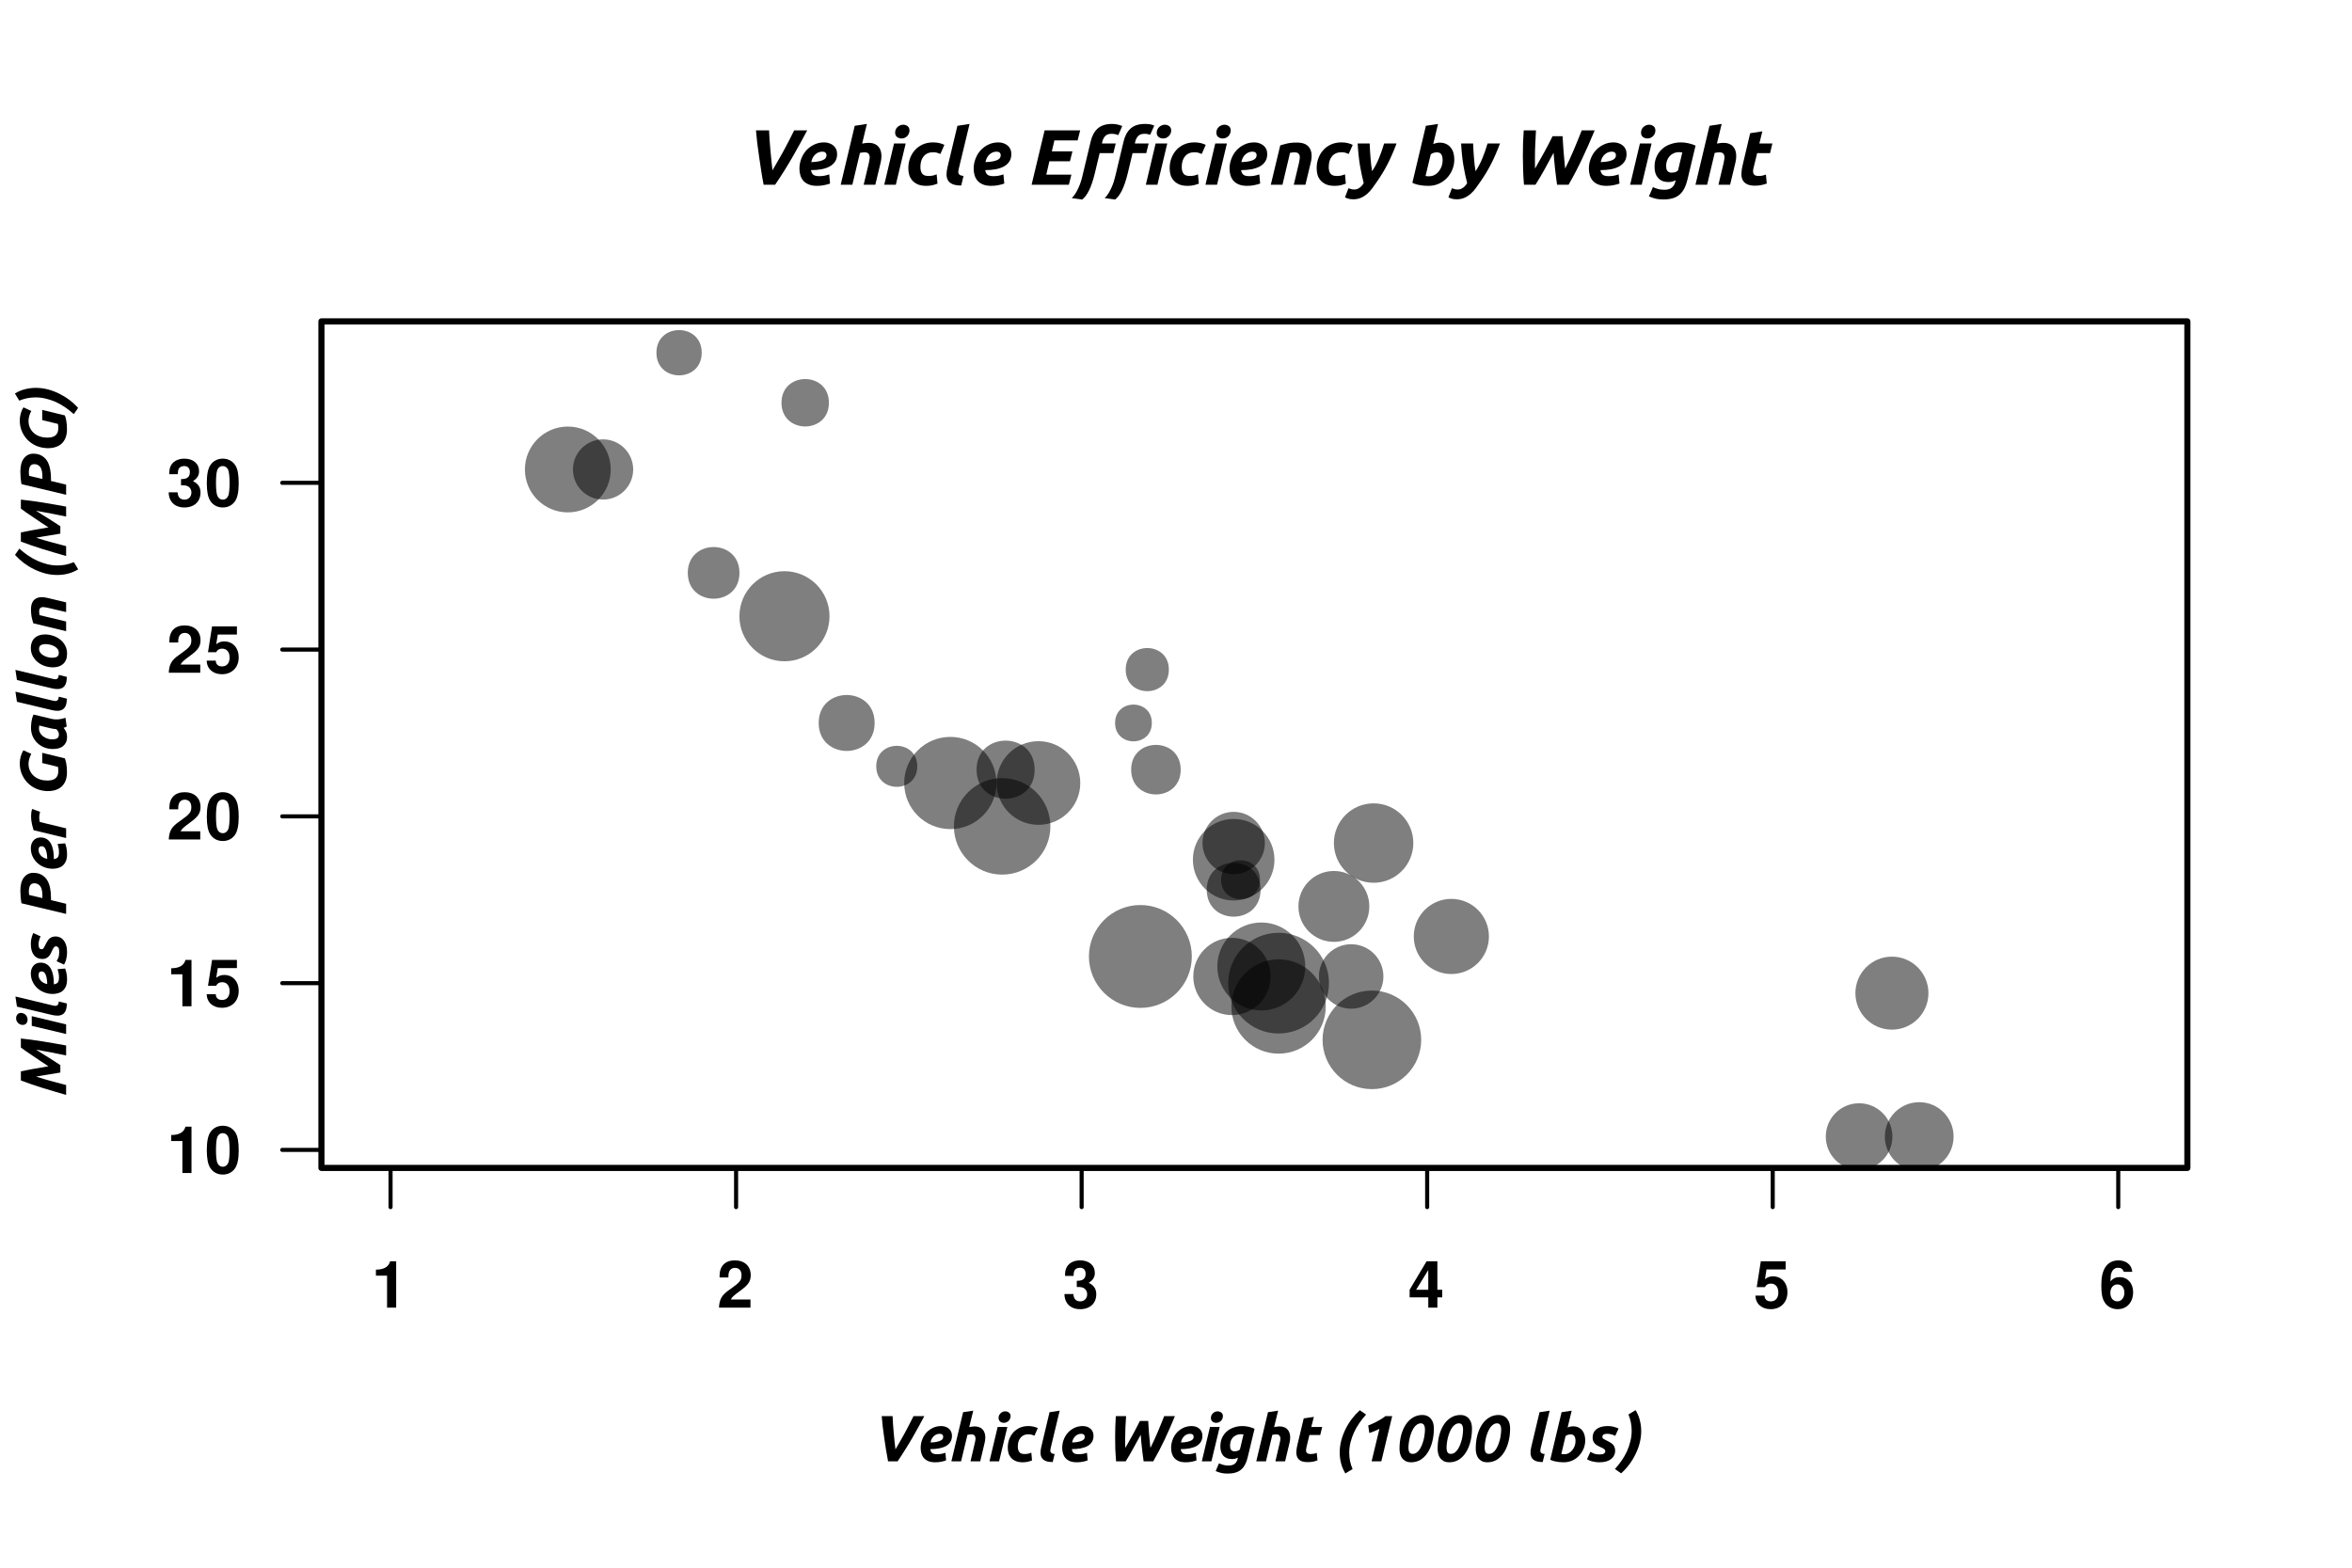 <?xml version="1.0" encoding="UTF-8"?>
<svg xmlns="http://www.w3.org/2000/svg" xmlns:xlink="http://www.w3.org/1999/xlink" width="432pt" height="288pt" viewBox="0 0 432 288" version="1.1">
<defs>
<g>
<symbol overflow="visible" id="glyph0-0">
<path style="stroke:none;" d="M 0.719 0 L 0.719 -10.797 L 6.484 -10.797 L 6.484 0 Z M 5.766 -0.719 L 5.766 -10.078 L 1.438 -10.078 L 1.438 -0.719 Z M 5.766 -0.719 "/>
</symbol>
<symbol overflow="visible" id="glyph0-1">
<path style="stroke:none;" d="M 3.859 0 C 3.703 -0.812 3.555 -1.656 3.422 -2.531 C 3.285 -3.406 3.156 -4.273 3.031 -5.141 C 2.906 -6.004 2.789 -6.848 2.688 -7.672 C 2.594 -8.492 2.516 -9.266 2.453 -9.984 L 4.859 -9.984 C 4.879 -9.43 4.91 -8.844 4.953 -8.219 C 5.004 -7.594 5.055 -6.957 5.109 -6.312 C 5.172 -5.676 5.234 -5.039 5.297 -4.406 C 5.359 -3.781 5.422 -3.195 5.484 -2.656 C 5.785 -3.156 6.102 -3.703 6.438 -4.297 C 6.781 -4.891 7.129 -5.504 7.484 -6.141 C 7.836 -6.785 8.18 -7.438 8.516 -8.094 C 8.859 -8.75 9.176 -9.379 9.469 -9.984 L 11.859 -9.984 C 11.492 -9.297 11.094 -8.551 10.656 -7.75 C 10.227 -6.957 9.766 -6.129 9.266 -5.266 C 8.773 -4.41 8.254 -3.539 7.703 -2.656 C 7.148 -1.77 6.57 -0.883 5.969 0 Z M 3.859 0 "/>
</symbol>
<symbol overflow="visible" id="glyph0-2">
<path style="stroke:none;" d="M 1.438 -2.969 C 1.438 -3.582 1.547 -4.176 1.766 -4.75 C 1.984 -5.332 2.285 -5.844 2.672 -6.281 C 3.066 -6.727 3.547 -7.086 4.109 -7.359 C 4.672 -7.641 5.297 -7.781 5.984 -7.781 C 6.316 -7.781 6.625 -7.727 6.906 -7.625 C 7.195 -7.531 7.453 -7.391 7.672 -7.203 C 7.891 -7.023 8.055 -6.805 8.172 -6.547 C 8.297 -6.285 8.359 -5.984 8.359 -5.641 C 8.359 -5.109 8.238 -4.656 8 -4.281 C 7.758 -3.906 7.426 -3.598 7 -3.359 C 6.57 -3.129 6.062 -2.957 5.469 -2.844 C 4.883 -2.738 4.25 -2.688 3.562 -2.688 C 3.625 -2.289 3.77 -2.004 4 -1.828 C 4.227 -1.66 4.586 -1.578 5.078 -1.578 C 5.379 -1.578 5.688 -1.602 6 -1.656 C 6.32 -1.719 6.625 -1.801 6.906 -1.906 L 7.062 -0.219 C 6.789 -0.113 6.445 -0.02 6.031 0.062 C 5.613 0.156 5.16 0.203 4.672 0.203 C 4.078 0.203 3.57 0.117 3.156 -0.047 C 2.75 -0.211 2.414 -0.441 2.156 -0.734 C 1.906 -1.023 1.723 -1.359 1.609 -1.734 C 1.492 -2.117 1.438 -2.531 1.438 -2.969 Z M 5.641 -6.078 C 5.141 -6.078 4.703 -5.898 4.328 -5.547 C 3.961 -5.203 3.723 -4.738 3.609 -4.156 C 4.211 -4.176 4.695 -4.227 5.062 -4.312 C 5.426 -4.395 5.707 -4.492 5.906 -4.609 C 6.102 -4.723 6.234 -4.848 6.297 -4.984 C 6.367 -5.117 6.406 -5.254 6.406 -5.391 C 6.406 -5.848 6.148 -6.078 5.641 -6.078 Z M 5.641 -6.078 "/>
</symbol>
<symbol overflow="visible" id="glyph0-3">
<path style="stroke:none;" d="M 6.125 -7.703 C 6.531 -7.703 6.883 -7.641 7.188 -7.516 C 7.488 -7.398 7.734 -7.234 7.922 -7.016 C 8.117 -6.805 8.266 -6.551 8.359 -6.25 C 8.453 -5.957 8.5 -5.633 8.5 -5.281 C 8.5 -4.883 8.453 -4.488 8.359 -4.094 L 7.375 0 L 5.234 0 L 6.188 -4 C 6.219 -4.164 6.25 -4.336 6.281 -4.516 C 6.32 -4.703 6.344 -4.879 6.344 -5.047 C 6.344 -5.297 6.273 -5.508 6.141 -5.688 C 6.016 -5.863 5.77 -5.953 5.406 -5.953 C 5.25 -5.953 5.098 -5.941 4.953 -5.922 C 4.816 -5.898 4.68 -5.875 4.547 -5.844 L 3.156 0 L 1.016 0 L 3.594 -10.828 L 5.828 -11.172 L 4.953 -7.562 C 5.148 -7.602 5.344 -7.633 5.531 -7.656 C 5.727 -7.688 5.926 -7.703 6.125 -7.703 Z M 6.125 -7.703 "/>
</symbol>
<symbol overflow="visible" id="glyph0-4">
<path style="stroke:none;" d="M 3.141 0 L 1.016 0 L 2.812 -7.578 L 4.953 -7.578 Z M 4.172 -8.5 C 3.879 -8.5 3.613 -8.586 3.375 -8.766 C 3.133 -8.941 3.016 -9.211 3.016 -9.578 C 3.016 -9.773 3.051 -9.961 3.125 -10.141 C 3.207 -10.328 3.316 -10.484 3.453 -10.609 C 3.586 -10.734 3.742 -10.832 3.922 -10.906 C 4.098 -10.988 4.289 -11.031 4.5 -11.031 C 4.789 -11.031 5.055 -10.941 5.297 -10.766 C 5.535 -10.586 5.656 -10.316 5.656 -9.953 C 5.656 -9.754 5.613 -9.566 5.531 -9.391 C 5.457 -9.211 5.352 -9.055 5.219 -8.922 C 5.082 -8.797 4.926 -8.691 4.75 -8.609 C 4.57 -8.535 4.379 -8.5 4.172 -8.5 Z M 4.172 -8.5 "/>
</symbol>
<symbol overflow="visible" id="glyph0-5">
<path style="stroke:none;" d="M 1.438 -3.031 C 1.438 -3.676 1.539 -4.285 1.75 -4.859 C 1.969 -5.441 2.27 -5.945 2.656 -6.375 C 3.051 -6.812 3.531 -7.156 4.094 -7.406 C 4.656 -7.656 5.285 -7.781 5.984 -7.781 C 6.41 -7.781 6.797 -7.738 7.141 -7.656 C 7.484 -7.57 7.789 -7.461 8.062 -7.328 L 7.328 -5.656 C 7.141 -5.738 6.941 -5.812 6.734 -5.875 C 6.523 -5.938 6.273 -5.969 5.984 -5.969 C 5.254 -5.969 4.68 -5.723 4.266 -5.234 C 3.859 -4.754 3.656 -4.094 3.656 -3.25 C 3.656 -2.758 3.758 -2.363 3.969 -2.062 C 4.188 -1.758 4.578 -1.609 5.141 -1.609 C 5.422 -1.609 5.691 -1.633 5.953 -1.688 C 6.211 -1.75 6.441 -1.828 6.641 -1.922 L 6.797 -0.203 C 6.523 -0.098 6.227 -0.004 5.906 0.078 C 5.594 0.16 5.203 0.203 4.734 0.203 C 4.141 0.203 3.633 0.117 3.219 -0.047 C 2.812 -0.223 2.473 -0.457 2.203 -0.75 C 1.93 -1.051 1.734 -1.395 1.609 -1.781 C 1.492 -2.176 1.438 -2.594 1.438 -3.031 Z M 1.438 -3.031 "/>
</symbol>
<symbol overflow="visible" id="glyph0-6">
<path style="stroke:none;" d="M 4.156 0.141 C 3.469 0.141 2.926 0.051 2.531 -0.125 C 2.145 -0.301 1.867 -0.539 1.703 -0.844 C 1.535 -1.156 1.453 -1.508 1.453 -1.906 C 1.461 -2.301 1.52 -2.727 1.625 -3.188 L 3.453 -10.828 L 5.688 -11.172 L 3.688 -2.875 C 3.645 -2.707 3.617 -2.551 3.609 -2.406 C 3.609 -2.258 3.633 -2.129 3.688 -2.016 C 3.75 -1.91 3.848 -1.82 3.984 -1.75 C 4.129 -1.688 4.328 -1.645 4.578 -1.625 Z M 4.156 0.141 "/>
</symbol>
<symbol overflow="visible" id="glyph0-7">
<path style="stroke:none;" d=""/>
</symbol>
<symbol overflow="visible" id="glyph0-8">
<path style="stroke:none;" d="M 1.078 0 L 3.469 -9.984 L 10 -9.984 L 9.531 -8.141 L 5.266 -8.141 L 4.797 -6.125 L 8.578 -6.125 L 8.125 -4.312 L 4.344 -4.312 L 3.781 -1.859 L 8.391 -1.859 L 7.922 0 Z M 1.078 0 "/>
</symbol>
<symbol overflow="visible" id="glyph0-9">
<path style="stroke:none;" d="M 6.875 -11.172 C 7.301 -11.172 7.676 -11.125 8 -11.031 C 8.32 -10.945 8.566 -10.867 8.734 -10.797 L 8 -9.109 C 7.832 -9.191 7.633 -9.254 7.406 -9.297 C 7.188 -9.336 6.977 -9.359 6.781 -9.359 C 6.25 -9.359 5.859 -9.223 5.609 -8.953 C 5.359 -8.691 5.18 -8.359 5.078 -7.953 L 5 -7.578 L 7.531 -7.578 L 7.094 -5.812 L 4.578 -5.812 L 3.703 -2.141 C 3.367 -0.773 3.008 0.285 2.625 1.047 C 2.25 1.816 1.828 2.375 1.359 2.719 L -0.547 2.453 C -0.297 2.223 -0.066 1.938 0.141 1.594 C 0.348 1.258 0.535 0.906 0.703 0.531 C 0.879 0.156 1.023 -0.223 1.141 -0.609 C 1.266 -1.004 1.363 -1.367 1.438 -1.703 L 2.938 -7.984 C 3.176 -9.004 3.609 -9.789 4.234 -10.344 C 4.859 -10.895 5.738 -11.172 6.875 -11.172 Z M 15.188 0 L 13.062 0 L 14.859 -7.578 L 17 -7.578 Z M 16.234 -8.5 C 15.93 -8.5 15.66 -8.586 15.422 -8.766 C 15.18 -8.941 15.062 -9.211 15.062 -9.578 C 15.062 -9.773 15.102 -9.961 15.188 -10.141 C 15.27 -10.328 15.379 -10.484 15.516 -10.609 C 15.648 -10.734 15.805 -10.832 15.984 -10.906 C 16.16 -10.988 16.348 -11.031 16.547 -11.031 C 16.848 -11.031 17.117 -10.941 17.359 -10.766 C 17.598 -10.586 17.719 -10.316 17.719 -9.953 C 17.719 -9.754 17.676 -9.566 17.594 -9.391 C 17.508 -9.211 17.398 -9.055 17.266 -8.922 C 17.129 -8.797 16.973 -8.691 16.797 -8.609 C 16.617 -8.535 16.43 -8.5 16.234 -8.5 Z M 12.922 -11.172 C 13.348 -11.172 13.695 -11.141 13.969 -11.078 C 14.238 -11.016 14.453 -10.941 14.609 -10.859 L 13.859 -9.188 C 13.68 -9.238 13.516 -9.281 13.359 -9.312 C 13.203 -9.344 13.023 -9.359 12.828 -9.359 C 12.297 -9.359 11.906 -9.223 11.656 -8.953 C 11.406 -8.691 11.227 -8.359 11.125 -7.953 L 11.047 -7.578 L 13.578 -7.578 L 13.141 -5.812 L 10.625 -5.812 L 9.75 -2.141 C 9.414 -0.773 9.055 0.285 8.672 1.047 C 8.297 1.816 7.875 2.375 7.406 2.719 L 5.5 2.453 C 5.75 2.223 5.977 1.938 6.188 1.594 C 6.395 1.258 6.582 0.906 6.75 0.531 C 6.926 0.156 7.07 -0.223 7.188 -0.609 C 7.312 -1.004 7.41 -1.367 7.484 -1.703 L 8.984 -7.984 C 9.223 -9.004 9.656 -9.789 10.281 -10.344 C 10.906 -10.895 11.785 -11.172 12.922 -11.172 Z M 12.922 -11.172 "/>
</symbol>
<symbol overflow="visible" id="glyph0-10">
<path style="stroke:none;" d="M 2.75 -7.234 C 2.914 -7.273 3.098 -7.328 3.297 -7.391 C 3.492 -7.453 3.711 -7.508 3.953 -7.562 C 4.203 -7.625 4.477 -7.672 4.781 -7.703 C 5.082 -7.734 5.426 -7.75 5.812 -7.75 C 6.938 -7.75 7.707 -7.422 8.125 -6.766 C 8.551 -6.117 8.629 -5.227 8.359 -4.094 L 7.375 0 L 5.234 0 L 6.188 -4 C 6.238 -4.25 6.281 -4.488 6.312 -4.719 C 6.352 -4.957 6.352 -5.164 6.312 -5.344 C 6.27 -5.531 6.176 -5.676 6.031 -5.781 C 5.895 -5.895 5.688 -5.953 5.406 -5.953 C 5.125 -5.953 4.836 -5.922 4.547 -5.859 L 3.156 0 L 1.016 0 Z M 2.75 -7.234 "/>
</symbol>
<symbol overflow="visible" id="glyph0-11">
<path style="stroke:none;" d="M 9.109 -7.578 C 8.836 -6.848 8.562 -6.164 8.281 -5.531 C 8.008 -4.895 7.723 -4.289 7.422 -3.719 C 7.129 -3.145 6.82 -2.598 6.5 -2.078 C 6.188 -1.566 5.852 -1.055 5.5 -0.547 C 5.238 -0.172 4.969 0.207 4.688 0.594 C 4.414 0.977 4.109 1.32 3.766 1.625 C 3.422 1.938 3.039 2.188 2.625 2.375 C 2.207 2.57 1.727 2.672 1.188 2.672 C 0.844 2.672 0.551 2.641 0.312 2.578 C 0.07 2.516 -0.148 2.426 -0.359 2.312 L 0.281 0.641 C 0.477 0.711 0.648 0.77 0.797 0.812 C 0.953 0.852 1.145 0.875 1.375 0.875 C 1.707 0.875 2.023 0.766 2.328 0.547 C 2.629 0.336 2.879 0.051 3.078 -0.312 C 2.828 -1.27 2.598 -2.344 2.391 -3.531 C 2.191 -4.727 2.051 -6.078 1.969 -7.578 L 4.172 -7.578 C 4.18 -7.203 4.203 -6.785 4.234 -6.328 C 4.266 -5.879 4.297 -5.426 4.328 -4.969 C 4.367 -4.52 4.41 -4.078 4.453 -3.641 C 4.504 -3.211 4.562 -2.828 4.625 -2.484 C 5.082 -3.172 5.488 -3.938 5.844 -4.781 C 6.195 -5.625 6.523 -6.555 6.828 -7.578 Z M 9.109 -7.578 "/>
</symbol>
<symbol overflow="visible" id="glyph0-12">
<path style="stroke:none;" d="M 6.031 -7.734 C 6.5 -7.734 6.898 -7.648 7.234 -7.484 C 7.566 -7.328 7.844 -7.109 8.062 -6.828 C 8.289 -6.547 8.457 -6.219 8.562 -5.844 C 8.664 -5.469 8.719 -5.066 8.719 -4.641 C 8.719 -3.973 8.594 -3.344 8.344 -2.75 C 8.102 -2.164 7.77 -1.656 7.344 -1.219 C 6.926 -0.781 6.426 -0.43 5.844 -0.172 C 5.27 0.078 4.645 0.203 3.969 0.203 C 3.883 0.203 3.734 0.195 3.516 0.188 C 3.305 0.188 3.062 0.164 2.781 0.125 C 2.5 0.094 2.203 0.039 1.891 -0.031 C 1.578 -0.113 1.285 -0.223 1.016 -0.359 L 3.5 -10.828 L 5.734 -11.172 L 4.844 -7.469 C 5.031 -7.551 5.219 -7.613 5.406 -7.656 C 5.602 -7.707 5.812 -7.734 6.031 -7.734 Z M 4.156 -1.562 C 4.5 -1.562 4.816 -1.645 5.109 -1.812 C 5.41 -1.977 5.664 -2.195 5.875 -2.469 C 6.094 -2.738 6.266 -3.047 6.391 -3.391 C 6.516 -3.742 6.578 -4.109 6.578 -4.484 C 6.578 -4.941 6.5 -5.301 6.344 -5.562 C 6.195 -5.82 5.914 -5.953 5.5 -5.953 C 5.363 -5.953 5.188 -5.926 4.969 -5.875 C 4.758 -5.832 4.566 -5.734 4.391 -5.578 L 3.438 -1.625 C 3.5 -1.613 3.551 -1.602 3.594 -1.594 C 3.633 -1.582 3.676 -1.57 3.719 -1.562 C 3.77 -1.562 3.828 -1.562 3.891 -1.562 C 3.961 -1.562 4.051 -1.562 4.156 -1.562 Z M 4.156 -1.562 "/>
</symbol>
<symbol overflow="visible" id="glyph0-13">
<path style="stroke:none;" d="M 9.609 -8.922 C 9.629 -8.523 9.656 -8.078 9.688 -7.578 C 9.719 -7.078 9.754 -6.562 9.797 -6.031 C 9.848 -5.5 9.895 -4.969 9.938 -4.438 C 9.988 -3.906 10.035 -3.414 10.078 -2.969 C 10.328 -3.457 10.582 -3.984 10.844 -4.547 C 11.102 -5.117 11.363 -5.707 11.625 -6.312 C 11.883 -6.914 12.141 -7.531 12.391 -8.156 C 12.648 -8.781 12.895 -9.391 13.125 -9.984 L 15.5 -9.984 C 14.75 -8.16 13.984 -6.426 13.203 -4.781 C 12.43 -3.133 11.598 -1.539 10.703 0 L 8.594 0 C 8.52 -0.531 8.453 -1.035 8.391 -1.516 C 8.328 -2.004 8.27 -2.484 8.219 -2.953 C 8.164 -3.422 8.117 -3.895 8.078 -4.375 C 8.035 -4.852 7.992 -5.352 7.953 -5.875 C 7.398 -4.852 6.859 -3.852 6.328 -2.875 C 5.797 -1.906 5.227 -0.945 4.625 0 L 2.516 0 C 2.441 -0.895 2.391 -1.781 2.359 -2.656 C 2.328 -3.531 2.312 -4.414 2.312 -5.312 C 2.312 -6.094 2.32 -6.867 2.344 -7.641 C 2.375 -8.41 2.414 -9.191 2.469 -9.984 L 4.719 -9.984 C 4.676 -9.141 4.633 -8.312 4.594 -7.5 C 4.551 -6.688 4.531 -5.844 4.531 -4.969 C 4.531 -4.645 4.531 -4.312 4.531 -3.969 C 4.531 -3.633 4.535 -3.301 4.547 -2.969 C 4.816 -3.438 5.098 -3.938 5.391 -4.469 C 5.691 -5 5.988 -5.523 6.281 -6.047 C 6.57 -6.578 6.844 -7.086 7.094 -7.578 C 7.352 -8.078 7.578 -8.523 7.766 -8.922 Z M 9.609 -8.922 "/>
</symbol>
<symbol overflow="visible" id="glyph0-14">
<path style="stroke:none;" d="M 7.547 -0.953 C 7.398 -0.328 7.207 0.211 6.969 0.672 C 6.738 1.129 6.445 1.508 6.094 1.812 C 5.75 2.113 5.332 2.336 4.844 2.484 C 4.352 2.629 3.781 2.703 3.125 2.703 C 2.52 2.703 2.008 2.645 1.594 2.531 C 1.188 2.426 0.812 2.289 0.469 2.125 L 1.203 0.438 C 1.492 0.57 1.801 0.688 2.125 0.781 C 2.445 0.875 2.844 0.922 3.312 0.922 C 3.926 0.922 4.391 0.781 4.703 0.5 C 5.016 0.227 5.219 -0.117 5.312 -0.547 L 5.375 -0.828 C 5.176 -0.723 4.969 -0.641 4.75 -0.578 C 4.539 -0.523 4.316 -0.5 4.078 -0.5 C 3.629 -0.5 3.238 -0.566 2.906 -0.703 C 2.582 -0.848 2.316 -1.047 2.109 -1.297 C 1.898 -1.547 1.742 -1.836 1.641 -2.172 C 1.547 -2.516 1.5 -2.891 1.5 -3.297 C 1.5 -4.023 1.633 -4.672 1.906 -5.234 C 2.176 -5.797 2.531 -6.266 2.969 -6.641 C 3.414 -7.016 3.93 -7.297 4.516 -7.484 C 5.098 -7.68 5.707 -7.781 6.344 -7.781 C 6.801 -7.781 7.254 -7.727 7.703 -7.625 C 8.16 -7.531 8.602 -7.383 9.031 -7.188 Z M 6.594 -5.922 C 6.438 -5.961 6.238 -5.984 6 -5.984 C 5.633 -5.984 5.305 -5.914 5.016 -5.781 C 4.723 -5.656 4.473 -5.477 4.266 -5.25 C 4.066 -5.031 3.91 -4.766 3.797 -4.453 C 3.68 -4.141 3.625 -3.805 3.625 -3.453 C 3.625 -3.285 3.641 -3.125 3.672 -2.969 C 3.703 -2.82 3.754 -2.691 3.828 -2.578 C 3.91 -2.473 4.016 -2.383 4.141 -2.312 C 4.273 -2.25 4.445 -2.219 4.656 -2.219 C 4.789 -2.219 4.969 -2.238 5.188 -2.281 C 5.414 -2.332 5.625 -2.445 5.812 -2.625 Z M 6.594 -5.922 "/>
</symbol>
<symbol overflow="visible" id="glyph0-15">
<path style="stroke:none;" d="M 3.062 -9.469 L 5.297 -9.812 L 4.75 -7.578 L 7.141 -7.578 L 6.719 -5.812 L 4.344 -5.812 L 3.703 -3.172 C 3.641 -2.953 3.602 -2.742 3.594 -2.547 C 3.582 -2.359 3.609 -2.191 3.672 -2.047 C 3.734 -1.91 3.836 -1.801 3.984 -1.719 C 4.141 -1.645 4.352 -1.609 4.625 -1.609 C 4.852 -1.609 5.078 -1.629 5.297 -1.672 C 5.516 -1.723 5.734 -1.785 5.953 -1.859 L 6.109 -0.219 C 5.816 -0.113 5.504 -0.023 5.172 0.047 C 4.836 0.129 4.438 0.172 3.969 0.172 C 3.312 0.172 2.801 0.07 2.438 -0.125 C 2.07 -0.32 1.812 -0.586 1.656 -0.922 C 1.5 -1.266 1.43 -1.656 1.453 -2.094 C 1.473 -2.539 1.539 -3.008 1.656 -3.5 Z M 3.062 -9.469 "/>
</symbol>
<symbol overflow="visible" id="glyph1-0">
<path style="stroke:none;" d="M 0.594 0 L 0.594 -9 L 5.406 -9 L 5.406 0 Z M 4.797 -0.594 L 4.797 -8.406 L 1.203 -8.406 L 1.203 -0.594 Z M 4.797 -0.594 "/>
</symbol>
<symbol overflow="visible" id="glyph1-1">
<path style="stroke:none;" d="M 3.219 0 C 3.094 -0.676 2.969 -1.379 2.844 -2.109 C 2.727 -2.836 2.617 -3.562 2.516 -4.281 C 2.41 -5 2.316 -5.703 2.234 -6.391 C 2.16 -7.078 2.098 -7.719 2.047 -8.312 L 4.047 -8.312 C 4.066 -7.852 4.094 -7.363 4.125 -6.844 C 4.164 -6.32 4.207 -5.797 4.25 -5.266 C 4.301 -4.734 4.352 -4.203 4.406 -3.672 C 4.457 -3.148 4.516 -2.66 4.578 -2.203 C 4.816 -2.617 5.078 -3.07 5.359 -3.562 C 5.648 -4.062 5.941 -4.578 6.234 -5.109 C 6.523 -5.648 6.812 -6.191 7.094 -6.734 C 7.383 -7.285 7.648 -7.812 7.891 -8.312 L 9.875 -8.312 C 9.57 -7.738 9.238 -7.117 8.875 -6.453 C 8.52 -5.785 8.133 -5.098 7.719 -4.391 C 7.312 -3.68 6.875 -2.957 6.406 -2.219 C 5.945 -1.477 5.469 -0.738 4.969 0 Z M 3.219 0 "/>
</symbol>
<symbol overflow="visible" id="glyph1-2">
<path style="stroke:none;" d="M 1.203 -2.469 C 1.203 -2.977 1.289 -3.473 1.469 -3.953 C 1.645 -4.441 1.895 -4.867 2.219 -5.234 C 2.551 -5.609 2.953 -5.91 3.422 -6.141 C 3.891 -6.367 4.41 -6.484 4.984 -6.484 C 5.266 -6.484 5.523 -6.441 5.766 -6.359 C 6.004 -6.273 6.211 -6.156 6.391 -6 C 6.566 -5.852 6.703 -5.672 6.797 -5.453 C 6.898 -5.234 6.953 -4.984 6.953 -4.703 C 6.953 -4.254 6.852 -3.875 6.656 -3.562 C 6.457 -3.25 6.18 -2.992 5.828 -2.797 C 5.473 -2.609 5.051 -2.469 4.562 -2.375 C 4.07 -2.289 3.539 -2.25 2.969 -2.25 C 3.02 -1.906 3.141 -1.66 3.328 -1.516 C 3.516 -1.379 3.812 -1.312 4.219 -1.312 C 4.477 -1.312 4.738 -1.332 5 -1.375 C 5.27 -1.426 5.52 -1.492 5.75 -1.578 L 5.875 -0.188 C 5.656 -0.094 5.367 -0.008 5.016 0.062 C 4.672 0.133 4.297 0.172 3.891 0.172 C 3.391 0.172 2.969 0.102 2.625 -0.031 C 2.289 -0.176 2.016 -0.367 1.797 -0.609 C 1.586 -0.848 1.438 -1.129 1.344 -1.453 C 1.25 -1.773 1.203 -2.113 1.203 -2.469 Z M 4.688 -5.062 C 4.281 -5.062 3.922 -4.914 3.609 -4.625 C 3.305 -4.332 3.109 -3.945 3.016 -3.469 C 3.504 -3.477 3.898 -3.52 4.203 -3.594 C 4.516 -3.664 4.754 -3.75 4.922 -3.844 C 5.086 -3.938 5.195 -4.035 5.25 -4.141 C 5.312 -4.254 5.344 -4.367 5.344 -4.484 C 5.344 -4.867 5.125 -5.062 4.688 -5.062 Z M 4.688 -5.062 "/>
</symbol>
<symbol overflow="visible" id="glyph1-3">
<path style="stroke:none;" d="M 5.094 -6.422 C 5.438 -6.422 5.734 -6.367 5.984 -6.266 C 6.234 -6.172 6.438 -6.031 6.594 -5.844 C 6.758 -5.664 6.879 -5.453 6.953 -5.203 C 7.035 -4.961 7.078 -4.695 7.078 -4.406 C 7.078 -4.07 7.035 -3.738 6.953 -3.406 L 6.141 0 L 4.359 0 L 5.141 -3.344 C 5.18 -3.477 5.211 -3.617 5.234 -3.766 C 5.266 -3.922 5.281 -4.066 5.281 -4.203 C 5.281 -4.41 5.223 -4.586 5.109 -4.734 C 5.004 -4.879 4.801 -4.953 4.5 -4.953 C 4.375 -4.953 4.25 -4.941 4.125 -4.922 C 4.008 -4.91 3.898 -4.895 3.797 -4.875 L 2.625 0 L 0.844 0 L 3 -9.031 L 4.859 -9.312 L 4.125 -6.297 C 4.289 -6.328 4.453 -6.352 4.609 -6.375 C 4.773 -6.406 4.938 -6.422 5.094 -6.422 Z M 5.094 -6.422 "/>
</symbol>
<symbol overflow="visible" id="glyph1-4">
<path style="stroke:none;" d="M 2.609 0 L 0.844 0 L 2.344 -6.312 L 4.125 -6.312 Z M 3.484 -7.078 C 3.234 -7.078 3.008 -7.148 2.812 -7.297 C 2.613 -7.453 2.516 -7.68 2.516 -7.984 C 2.516 -8.148 2.547 -8.305 2.609 -8.453 C 2.68 -8.598 2.77 -8.723 2.875 -8.828 C 2.988 -8.941 3.117 -9.031 3.266 -9.094 C 3.41 -9.156 3.57 -9.188 3.75 -9.188 C 3.988 -9.188 4.207 -9.113 4.406 -8.969 C 4.613 -8.82 4.719 -8.598 4.719 -8.297 C 4.719 -8.129 4.68 -7.969 4.609 -7.812 C 4.547 -7.664 4.457 -7.535 4.344 -7.422 C 4.227 -7.316 4.098 -7.234 3.953 -7.172 C 3.805 -7.109 3.648 -7.078 3.484 -7.078 Z M 3.484 -7.078 "/>
</symbol>
<symbol overflow="visible" id="glyph1-5">
<path style="stroke:none;" d="M 1.203 -2.516 C 1.203 -3.066 1.289 -3.582 1.469 -4.062 C 1.645 -4.539 1.895 -4.957 2.219 -5.312 C 2.551 -5.676 2.945 -5.961 3.406 -6.172 C 3.875 -6.379 4.398 -6.484 4.984 -6.484 C 5.336 -6.484 5.656 -6.445 5.938 -6.375 C 6.227 -6.312 6.488 -6.223 6.719 -6.109 L 6.109 -4.719 C 5.953 -4.781 5.785 -4.836 5.609 -4.891 C 5.441 -4.941 5.234 -4.969 4.984 -4.969 C 4.379 -4.969 3.906 -4.766 3.562 -4.359 C 3.219 -3.953 3.047 -3.406 3.047 -2.719 C 3.047 -2.301 3.133 -1.969 3.312 -1.719 C 3.488 -1.469 3.812 -1.344 4.281 -1.344 C 4.508 -1.344 4.734 -1.363 4.953 -1.406 C 5.172 -1.457 5.363 -1.52 5.531 -1.594 L 5.656 -0.172 C 5.438 -0.078 5.191 0 4.922 0.062 C 4.66 0.133 4.336 0.172 3.953 0.172 C 3.453 0.172 3.031 0.098 2.688 -0.047 C 2.344 -0.191 2.055 -0.383 1.828 -0.625 C 1.609 -0.875 1.445 -1.16 1.344 -1.484 C 1.25 -1.816 1.203 -2.16 1.203 -2.516 Z M 1.203 -2.516 "/>
</symbol>
<symbol overflow="visible" id="glyph1-6">
<path style="stroke:none;" d="M 3.453 0.125 C 2.891 0.125 2.441 0.051 2.109 -0.094 C 1.785 -0.25 1.555 -0.453 1.422 -0.703 C 1.285 -0.961 1.219 -1.258 1.219 -1.594 C 1.219 -1.926 1.266 -2.281 1.359 -2.656 L 2.875 -9.031 L 4.734 -9.312 L 3.078 -2.406 C 3.047 -2.258 3.023 -2.125 3.016 -2 C 3.016 -1.883 3.035 -1.781 3.078 -1.688 C 3.129 -1.594 3.211 -1.516 3.328 -1.453 C 3.441 -1.398 3.602 -1.367 3.812 -1.359 Z M 3.453 0.125 "/>
</symbol>
<symbol overflow="visible" id="glyph1-7">
<path style="stroke:none;" d=""/>
</symbol>
<symbol overflow="visible" id="glyph1-8">
<path style="stroke:none;" d="M 8 -7.422 C 8.02 -7.098 8.039 -6.727 8.062 -6.312 C 8.094 -5.895 8.125 -5.461 8.156 -5.016 C 8.195 -4.578 8.238 -4.133 8.281 -3.688 C 8.32 -3.25 8.363 -2.844 8.406 -2.469 C 8.613 -2.875 8.82 -3.312 9.031 -3.781 C 9.25 -4.258 9.469 -4.75 9.688 -5.25 C 9.906 -5.758 10.117 -6.273 10.328 -6.797 C 10.535 -7.316 10.738 -7.82 10.938 -8.312 L 12.906 -8.312 C 12.281 -6.789 11.645 -5.344 11 -3.969 C 10.352 -2.602 9.66 -1.281 8.922 0 L 7.156 0 C 7.094 -0.438 7.035 -0.859 6.984 -1.266 C 6.93 -1.672 6.883 -2.066 6.844 -2.453 C 6.801 -2.848 6.758 -3.242 6.719 -3.641 C 6.688 -4.047 6.656 -4.461 6.625 -4.891 C 6.164 -4.047 5.711 -3.219 5.266 -2.406 C 4.828 -1.594 4.359 -0.789 3.859 0 L 2.094 0 C 2.031 -0.738 1.984 -1.473 1.953 -2.203 C 1.93 -2.93 1.922 -3.672 1.922 -4.422 C 1.922 -5.078 1.93 -5.723 1.953 -6.359 C 1.973 -7.004 2.004 -7.656 2.047 -8.312 L 3.938 -8.312 C 3.895 -7.613 3.852 -6.926 3.812 -6.25 C 3.781 -5.57 3.766 -4.867 3.766 -4.141 C 3.766 -3.867 3.766 -3.594 3.766 -3.312 C 3.766 -3.031 3.773 -2.75 3.797 -2.469 C 4.016 -2.863 4.25 -3.281 4.5 -3.719 C 4.75 -4.156 4.992 -4.594 5.234 -5.031 C 5.473 -5.477 5.695 -5.906 5.906 -6.312 C 6.125 -6.727 6.312 -7.098 6.469 -7.422 Z M 8 -7.422 "/>
</symbol>
<symbol overflow="visible" id="glyph1-9">
<path style="stroke:none;" d="M 6.281 -0.797 C 6.164 -0.273 6.008 0.172 5.812 0.547 C 5.613 0.93 5.367 1.25 5.078 1.5 C 4.785 1.758 4.438 1.945 4.031 2.062 C 3.625 2.188 3.148 2.25 2.609 2.25 C 2.098 2.25 1.672 2.203 1.328 2.109 C 0.984 2.023 0.672 1.914 0.391 1.781 L 1 0.359 C 1.25 0.473 1.504 0.566 1.766 0.641 C 2.035 0.723 2.367 0.766 2.766 0.766 C 3.273 0.766 3.66 0.648 3.922 0.422 C 4.18 0.191 4.348 -0.098 4.422 -0.453 L 4.469 -0.688 C 4.312 -0.602 4.145 -0.535 3.969 -0.484 C 3.789 -0.441 3.598 -0.422 3.391 -0.422 C 3.016 -0.422 2.691 -0.477 2.422 -0.594 C 2.148 -0.707 1.926 -0.867 1.75 -1.078 C 1.582 -1.285 1.457 -1.531 1.375 -1.812 C 1.289 -2.102 1.25 -2.414 1.25 -2.75 C 1.25 -3.352 1.359 -3.891 1.578 -4.359 C 1.805 -4.828 2.102 -5.219 2.469 -5.531 C 2.844 -5.844 3.27 -6.078 3.75 -6.234 C 4.238 -6.398 4.75 -6.484 5.281 -6.484 C 5.664 -6.484 6.047 -6.441 6.422 -6.359 C 6.797 -6.273 7.164 -6.148 7.531 -5.984 Z M 5.5 -4.938 C 5.363 -4.969 5.191 -4.984 4.984 -4.984 C 4.68 -4.984 4.41 -4.926 4.172 -4.812 C 3.93 -4.707 3.723 -4.562 3.547 -4.375 C 3.379 -4.195 3.25 -3.977 3.156 -3.719 C 3.07 -3.457 3.031 -3.176 3.031 -2.875 C 3.031 -2.727 3.039 -2.594 3.062 -2.469 C 3.082 -2.352 3.125 -2.25 3.188 -2.156 C 3.25 -2.062 3.336 -1.984 3.453 -1.922 C 3.566 -1.867 3.707 -1.844 3.875 -1.844 C 3.988 -1.844 4.141 -1.863 4.328 -1.906 C 4.516 -1.945 4.688 -2.039 4.844 -2.188 Z M 5.5 -4.938 "/>
</symbol>
<symbol overflow="visible" id="glyph1-10">
<path style="stroke:none;" d="M 2.562 -7.891 L 4.422 -8.172 L 3.953 -6.312 L 5.953 -6.312 L 5.594 -4.844 L 3.609 -4.844 L 3.078 -2.641 C 3.035 -2.453 3.004 -2.281 2.984 -2.125 C 2.973 -1.969 2.992 -1.828 3.047 -1.703 C 3.098 -1.586 3.188 -1.5 3.312 -1.438 C 3.445 -1.375 3.629 -1.344 3.859 -1.344 C 4.047 -1.344 4.227 -1.359 4.406 -1.391 C 4.594 -1.43 4.773 -1.484 4.953 -1.547 L 5.094 -0.188 C 4.852 -0.094 4.594 -0.016 4.312 0.047 C 4.031 0.109 3.695 0.141 3.312 0.141 C 2.758 0.141 2.332 0.062 2.031 -0.094 C 1.727 -0.258 1.508 -0.484 1.375 -0.766 C 1.25 -1.055 1.191 -1.383 1.203 -1.75 C 1.223 -2.113 1.281 -2.504 1.375 -2.922 Z M 2.562 -7.891 "/>
</symbol>
<symbol overflow="visible" id="glyph1-11">
<path style="stroke:none;" d="M 6.016 -8.594 C 5.555 -8.094 5.141 -7.566 4.766 -7.016 C 4.391 -6.473 4.066 -5.906 3.797 -5.312 C 3.523 -4.719 3.312 -4.109 3.156 -3.484 C 3 -2.859 2.922 -2.223 2.922 -1.578 C 2.922 -1.066 2.969 -0.566 3.062 -0.078 C 3.164 0.41 3.32 0.91 3.531 1.422 L 2.203 2.219 C 1.848 1.613 1.586 0.992 1.422 0.359 C 1.254 -0.273 1.172 -0.938 1.172 -1.625 C 1.172 -2.344 1.258 -3.055 1.438 -3.766 C 1.625 -4.484 1.879 -5.176 2.203 -5.844 C 2.523 -6.508 2.91 -7.145 3.359 -7.75 C 3.816 -8.352 4.316 -8.898 4.859 -9.391 Z M 6.016 -8.594 "/>
</symbol>
<symbol overflow="visible" id="glyph1-12">
<path style="stroke:none;" d="M 2.406 -6.594 C 2.656 -6.688 2.922 -6.797 3.203 -6.922 C 3.484 -7.047 3.758 -7.18 4.031 -7.328 C 4.312 -7.473 4.582 -7.629 4.844 -7.797 C 5.113 -7.961 5.352 -8.133 5.562 -8.312 L 6.812 -8.312 L 4.812 0 L 3.031 0 L 4.469 -5.984 C 4.188 -5.828 3.879 -5.68 3.547 -5.547 C 3.223 -5.422 2.91 -5.305 2.609 -5.203 Z M 2.406 -6.594 "/>
</symbol>
<symbol overflow="visible" id="glyph1-13">
<path style="stroke:none;" d="M 3.578 -1.375 C 3.828 -1.375 4.062 -1.445 4.281 -1.594 C 4.5 -1.75 4.688 -1.945 4.844 -2.188 C 5.008 -2.438 5.156 -2.719 5.281 -3.031 C 5.406 -3.352 5.508 -3.676 5.594 -4 C 5.676 -4.332 5.734 -4.656 5.766 -4.969 C 5.805 -5.281 5.828 -5.555 5.828 -5.797 C 5.828 -6.203 5.766 -6.5 5.641 -6.688 C 5.516 -6.883 5.328 -6.984 5.078 -6.984 C 4.816 -6.984 4.578 -6.906 4.359 -6.75 C 4.141 -6.602 3.945 -6.406 3.781 -6.156 C 3.613 -5.906 3.469 -5.617 3.344 -5.297 C 3.219 -4.984 3.113 -4.66 3.031 -4.328 C 2.957 -4.004 2.898 -3.688 2.859 -3.375 C 2.816 -3.062 2.797 -2.785 2.797 -2.547 C 2.797 -2.129 2.859 -1.828 2.984 -1.641 C 3.117 -1.461 3.316 -1.375 3.578 -1.375 Z M 3.297 0.172 C 2.91 0.172 2.578 0.102 2.297 -0.031 C 2.023 -0.176 1.801 -0.363 1.625 -0.594 C 1.457 -0.832 1.336 -1.098 1.266 -1.391 C 1.191 -1.68 1.156 -1.984 1.156 -2.297 C 1.156 -3.203 1.254 -4.035 1.453 -4.797 C 1.66 -5.555 1.945 -6.211 2.312 -6.766 C 2.676 -7.316 3.113 -7.742 3.625 -8.047 C 4.133 -8.359 4.703 -8.516 5.328 -8.516 C 5.723 -8.516 6.055 -8.441 6.328 -8.297 C 6.598 -8.16 6.816 -7.973 6.984 -7.734 C 7.16 -7.504 7.285 -7.242 7.359 -6.953 C 7.43 -6.66 7.469 -6.359 7.469 -6.047 C 7.469 -5.141 7.363 -4.305 7.156 -3.547 C 6.957 -2.785 6.676 -2.129 6.312 -1.578 C 5.945 -1.023 5.508 -0.594 5 -0.281 C 4.488 0.02 3.922 0.172 3.297 0.172 Z M 3.297 0.172 "/>
</symbol>
<symbol overflow="visible" id="glyph1-14">
<path style="stroke:none;" d="M 5.031 -6.438 C 5.414 -6.438 5.742 -6.367 6.016 -6.234 C 6.297 -6.098 6.531 -5.914 6.719 -5.688 C 6.906 -5.457 7.039 -5.188 7.125 -4.875 C 7.219 -4.562 7.266 -4.223 7.266 -3.859 C 7.266 -3.305 7.16 -2.785 6.953 -2.297 C 6.742 -1.805 6.461 -1.379 6.109 -1.016 C 5.766 -0.648 5.352 -0.359 4.875 -0.141 C 4.395 0.066 3.875 0.172 3.312 0.172 C 3.238 0.172 3.109 0.164 2.922 0.156 C 2.742 0.156 2.539 0.141 2.312 0.109 C 2.082 0.078 1.836 0.031 1.578 -0.031 C 1.316 -0.094 1.07 -0.18 0.844 -0.297 L 2.922 -9.031 L 4.781 -9.312 L 4.031 -6.219 C 4.188 -6.289 4.344 -6.344 4.5 -6.375 C 4.664 -6.414 4.844 -6.438 5.031 -6.438 Z M 3.469 -1.312 C 3.75 -1.312 4.008 -1.379 4.25 -1.516 C 4.5 -1.648 4.711 -1.832 4.891 -2.062 C 5.078 -2.289 5.223 -2.547 5.328 -2.828 C 5.43 -3.117 5.484 -3.422 5.484 -3.734 C 5.484 -4.117 5.414 -4.414 5.281 -4.625 C 5.156 -4.844 4.922 -4.953 4.578 -4.953 C 4.473 -4.953 4.328 -4.93 4.141 -4.891 C 3.961 -4.859 3.801 -4.773 3.656 -4.641 L 2.875 -1.359 C 2.914 -1.348 2.953 -1.336 2.984 -1.328 C 3.023 -1.316 3.066 -1.312 3.109 -1.312 C 3.148 -1.312 3.195 -1.312 3.25 -1.312 C 3.312 -1.312 3.383 -1.312 3.469 -1.312 Z M 3.469 -1.312 "/>
</symbol>
<symbol overflow="visible" id="glyph1-15">
<path style="stroke:none;" d="M 2.891 -1.266 C 3.297 -1.266 3.57 -1.32 3.719 -1.438 C 3.875 -1.562 3.953 -1.691 3.953 -1.828 C 3.953 -1.91 3.938 -1.984 3.906 -2.047 C 3.883 -2.109 3.844 -2.164 3.781 -2.219 C 3.719 -2.281 3.629 -2.344 3.516 -2.406 C 3.398 -2.469 3.254 -2.535 3.078 -2.609 C 2.879 -2.703 2.691 -2.797 2.516 -2.891 C 2.336 -2.992 2.18 -3.113 2.047 -3.25 C 1.922 -3.395 1.816 -3.555 1.734 -3.734 C 1.66 -3.922 1.625 -4.133 1.625 -4.375 C 1.625 -5.031 1.863 -5.547 2.344 -5.922 C 2.82 -6.297 3.516 -6.484 4.422 -6.484 C 4.859 -6.484 5.242 -6.43 5.578 -6.328 C 5.91 -6.234 6.18 -6.133 6.391 -6.031 L 5.781 -4.688 C 5.613 -4.781 5.395 -4.863 5.125 -4.938 C 4.863 -5.02 4.609 -5.062 4.359 -5.062 C 4.242 -5.062 4.129 -5.055 4.016 -5.047 C 3.91 -5.035 3.812 -5.008 3.719 -4.969 C 3.633 -4.926 3.562 -4.867 3.5 -4.797 C 3.445 -4.723 3.422 -4.629 3.422 -4.516 C 3.422 -4.348 3.484 -4.223 3.609 -4.141 C 3.734 -4.066 3.906 -3.973 4.125 -3.859 C 4.438 -3.711 4.695 -3.57 4.906 -3.438 C 5.113 -3.312 5.281 -3.176 5.406 -3.031 C 5.531 -2.883 5.617 -2.719 5.672 -2.531 C 5.734 -2.352 5.766 -2.141 5.766 -1.891 C 5.766 -1.641 5.707 -1.391 5.594 -1.141 C 5.488 -0.891 5.316 -0.664 5.078 -0.469 C 4.848 -0.281 4.551 -0.125 4.188 0 C 3.832 0.113 3.406 0.172 2.906 0.172 C 2.594 0.172 2.312 0.148 2.062 0.109 C 1.812 0.066 1.586 0.02 1.391 -0.031 C 1.203 -0.094 1.039 -0.156 0.906 -0.219 C 0.77 -0.289 0.664 -0.348 0.594 -0.391 L 1.219 -1.75 C 1.352 -1.664 1.562 -1.562 1.844 -1.438 C 2.133 -1.32 2.484 -1.266 2.891 -1.266 Z M 2.891 -1.266 "/>
</symbol>
<symbol overflow="visible" id="glyph1-16">
<path style="stroke:none;" d="M -0.281 1.406 C 0.164 0.914 0.578 0.398 0.953 -0.141 C 1.336 -0.691 1.664 -1.266 1.938 -1.859 C 2.207 -2.461 2.414 -3.078 2.562 -3.703 C 2.719 -4.328 2.797 -4.961 2.797 -5.609 C 2.797 -6.117 2.75 -6.617 2.656 -7.109 C 2.562 -7.598 2.41 -8.098 2.203 -8.609 L 3.516 -9.406 C 3.879 -8.812 4.141 -8.191 4.297 -7.547 C 4.461 -6.91 4.547 -6.25 4.547 -5.562 C 4.547 -4.844 4.457 -4.129 4.281 -3.422 C 4.102 -2.711 3.848 -2.02 3.516 -1.344 C 3.191 -0.676 2.805 -0.039 2.359 0.562 C 1.91 1.164 1.41 1.711 0.859 2.203 Z M -0.281 1.406 "/>
</symbol>
<symbol overflow="visible" id="glyph2-0">
<path style="stroke:none;" d="M 0 -0.594 L -9 -0.594 L -9 -5.406 L 0 -5.406 Z M -0.594 -4.797 L -8.406 -4.797 L -8.406 -1.203 L -0.594 -1.203 Z M -0.594 -4.797 "/>
</symbol>
<symbol overflow="visible" id="glyph2-1">
<path style="stroke:none;" d="M -8.312 -4.984 C -8.094 -5.035 -7.785 -5.098 -7.391 -5.172 C -6.992 -5.254 -6.555 -5.336 -6.078 -5.422 C -5.609 -5.504 -5.125 -5.586 -4.625 -5.672 C -4.125 -5.766 -3.664 -5.848 -3.25 -5.922 C -3.664 -6.191 -4.113 -6.484 -4.594 -6.797 C -5.07 -7.117 -5.539 -7.438 -6 -7.75 C -6.469 -8.062 -6.906 -8.359 -7.312 -8.641 C -7.719 -8.922 -8.051 -9.16 -8.312 -9.359 L -8.312 -11.016 C -7.758 -10.961 -7.141 -10.891 -6.453 -10.797 C -5.766 -10.703 -5.051 -10.598 -4.312 -10.484 C -3.582 -10.367 -2.844 -10.242 -2.094 -10.109 C -1.352 -9.984 -0.656 -9.859 0 -9.734 L 0 -7.906 C -0.812 -8.07 -1.691 -8.25 -2.641 -8.438 C -3.586 -8.625 -4.547 -8.801 -5.516 -8.969 C -5.191 -8.758 -4.828 -8.523 -4.422 -8.266 C -4.016 -8.016 -3.602 -7.758 -3.188 -7.5 C -2.781 -7.238 -2.391 -6.988 -2.016 -6.75 C -1.641 -6.508 -1.32 -6.301 -1.062 -6.125 L -1.062 -4.766 C -1.301 -4.723 -1.602 -4.672 -1.969 -4.609 C -2.332 -4.555 -2.719 -4.492 -3.125 -4.422 C -3.539 -4.359 -3.957 -4.289 -4.375 -4.219 C -4.801 -4.145 -5.18 -4.078 -5.516 -4.016 C -4.547 -3.703 -3.586 -3.422 -2.641 -3.172 C -1.691 -2.922 -0.812 -2.688 0 -2.469 L 0 -0.656 C -0.656 -0.844 -1.352 -1.047 -2.094 -1.266 C -2.844 -1.484 -3.586 -1.707 -4.328 -1.938 C -5.066 -2.176 -5.781 -2.41 -6.469 -2.641 C -7.156 -2.879 -7.77 -3.102 -8.312 -3.312 Z M -8.312 -4.984 "/>
</symbol>
<symbol overflow="visible" id="glyph2-2">
<path style="stroke:none;" d="M 0 -2.609 L 0 -0.844 L -6.312 -2.344 L -6.312 -4.125 Z M -7.078 -3.484 C -7.078 -3.234 -7.148 -3.008 -7.297 -2.812 C -7.453 -2.613 -7.68 -2.516 -7.984 -2.516 C -8.148 -2.516 -8.305 -2.547 -8.453 -2.609 C -8.598 -2.68 -8.723 -2.77 -8.828 -2.875 C -8.941 -2.988 -9.031 -3.117 -9.094 -3.266 C -9.156 -3.41 -9.188 -3.57 -9.188 -3.75 C -9.188 -3.988 -9.113 -4.207 -8.969 -4.406 C -8.82 -4.613 -8.598 -4.719 -8.297 -4.719 C -8.129 -4.719 -7.969 -4.68 -7.812 -4.609 C -7.664 -4.547 -7.535 -4.457 -7.422 -4.344 C -7.316 -4.227 -7.234 -4.098 -7.172 -3.953 C -7.109 -3.805 -7.078 -3.648 -7.078 -3.484 Z M -7.078 -3.484 "/>
</symbol>
<symbol overflow="visible" id="glyph2-3">
<path style="stroke:none;" d="M 0.125 -3.453 C 0.125 -2.891 0.051 -2.441 -0.094 -2.109 C -0.25 -1.785 -0.453 -1.555 -0.703 -1.422 C -0.961 -1.285 -1.258 -1.219 -1.594 -1.219 C -1.926 -1.219 -2.281 -1.266 -2.656 -1.359 L -9.031 -2.875 L -9.312 -4.734 L -2.406 -3.078 C -2.258 -3.047 -2.125 -3.023 -2 -3.016 C -1.883 -3.016 -1.781 -3.035 -1.688 -3.078 C -1.594 -3.129 -1.516 -3.211 -1.453 -3.328 C -1.398 -3.441 -1.367 -3.602 -1.359 -3.812 Z M 0.125 -3.453 "/>
</symbol>
<symbol overflow="visible" id="glyph2-4">
<path style="stroke:none;" d="M -2.469 -1.203 C -2.977 -1.203 -3.473 -1.289 -3.953 -1.469 C -4.441 -1.645 -4.867 -1.895 -5.234 -2.219 C -5.609 -2.551 -5.91 -2.953 -6.141 -3.422 C -6.367 -3.891 -6.484 -4.41 -6.484 -4.984 C -6.484 -5.266 -6.441 -5.523 -6.359 -5.766 C -6.273 -6.004 -6.156 -6.211 -6 -6.391 C -5.852 -6.566 -5.672 -6.703 -5.453 -6.797 C -5.234 -6.898 -4.984 -6.953 -4.703 -6.953 C -4.254 -6.953 -3.875 -6.852 -3.562 -6.656 C -3.25 -6.457 -2.992 -6.18 -2.797 -5.828 C -2.609 -5.473 -2.469 -5.051 -2.375 -4.562 C -2.289 -4.07 -2.25 -3.539 -2.25 -2.969 C -1.906 -3.02 -1.66 -3.141 -1.516 -3.328 C -1.379 -3.516 -1.312 -3.812 -1.312 -4.219 C -1.312 -4.477 -1.332 -4.738 -1.375 -5 C -1.426 -5.27 -1.492 -5.52 -1.578 -5.75 L -0.188 -5.875 C -0.094 -5.656 -0.008 -5.367 0.062 -5.016 C 0.133 -4.672 0.172 -4.297 0.172 -3.891 C 0.172 -3.391 0.102 -2.969 -0.031 -2.625 C -0.176 -2.289 -0.367 -2.016 -0.609 -1.797 C -0.848 -1.586 -1.129 -1.438 -1.453 -1.344 C -1.773 -1.25 -2.113 -1.203 -2.469 -1.203 Z M -5.062 -4.688 C -5.062 -4.281 -4.914 -3.922 -4.625 -3.609 C -4.332 -3.305 -3.945 -3.109 -3.469 -3.016 C -3.477 -3.504 -3.52 -3.898 -3.594 -4.203 C -3.664 -4.516 -3.75 -4.754 -3.844 -4.922 C -3.938 -5.086 -4.035 -5.195 -4.141 -5.25 C -4.254 -5.312 -4.367 -5.344 -4.484 -5.344 C -4.867 -5.344 -5.062 -5.125 -5.062 -4.688 Z M -5.062 -4.688 "/>
</symbol>
<symbol overflow="visible" id="glyph2-5">
<path style="stroke:none;" d="M -1.266 -2.891 C -1.266 -3.297 -1.32 -3.57 -1.438 -3.719 C -1.562 -3.875 -1.691 -3.953 -1.828 -3.953 C -1.91 -3.953 -1.984 -3.938 -2.047 -3.906 C -2.109 -3.883 -2.164 -3.844 -2.219 -3.781 C -2.281 -3.719 -2.344 -3.629 -2.406 -3.516 C -2.469 -3.398 -2.535 -3.254 -2.609 -3.078 C -2.703 -2.879 -2.797 -2.691 -2.891 -2.516 C -2.992 -2.336 -3.113 -2.18 -3.25 -2.047 C -3.395 -1.922 -3.555 -1.816 -3.734 -1.734 C -3.922 -1.66 -4.133 -1.625 -4.375 -1.625 C -5.031 -1.625 -5.547 -1.863 -5.922 -2.344 C -6.297 -2.82 -6.484 -3.516 -6.484 -4.422 C -6.484 -4.859 -6.43 -5.242 -6.328 -5.578 C -6.234 -5.91 -6.133 -6.18 -6.031 -6.391 L -4.688 -5.781 C -4.781 -5.613 -4.863 -5.395 -4.938 -5.125 C -5.02 -4.863 -5.062 -4.609 -5.062 -4.359 C -5.062 -4.242 -5.055 -4.129 -5.047 -4.016 C -5.035 -3.91 -5.008 -3.812 -4.969 -3.719 C -4.926 -3.633 -4.867 -3.562 -4.797 -3.5 C -4.723 -3.445 -4.629 -3.422 -4.516 -3.422 C -4.348 -3.422 -4.223 -3.484 -4.141 -3.609 C -4.066 -3.734 -3.973 -3.906 -3.859 -4.125 C -3.711 -4.438 -3.57 -4.695 -3.438 -4.906 C -3.312 -5.113 -3.176 -5.281 -3.031 -5.406 C -2.883 -5.531 -2.719 -5.617 -2.531 -5.672 C -2.352 -5.734 -2.141 -5.766 -1.891 -5.766 C -1.641 -5.766 -1.391 -5.707 -1.141 -5.594 C -0.891 -5.488 -0.664 -5.316 -0.469 -5.078 C -0.281 -4.848 -0.125 -4.551 0 -4.188 C 0.113 -3.832 0.172 -3.406 0.172 -2.906 C 0.172 -2.594 0.148 -2.312 0.109 -2.062 C 0.066 -1.812 0.02 -1.586 -0.031 -1.391 C -0.094 -1.203 -0.156 -1.039 -0.219 -0.906 C -0.289 -0.77 -0.348 -0.664 -0.391 -0.594 L -1.75 -1.219 C -1.664 -1.352 -1.562 -1.562 -1.438 -1.844 C -1.32 -2.133 -1.266 -2.484 -1.266 -2.891 Z M -1.266 -2.891 "/>
</symbol>
<symbol overflow="visible" id="glyph2-6">
<path style="stroke:none;" d=""/>
</symbol>
<symbol overflow="visible" id="glyph2-7">
<path style="stroke:none;" d="M -8.406 -5.188 C -8.406 -5.688 -8.352 -6.141 -8.25 -6.547 C -8.145 -6.953 -7.988 -7.289 -7.781 -7.562 C -7.57 -7.844 -7.32 -8.062 -7.031 -8.219 C -6.738 -8.375 -6.406 -8.453 -6.031 -8.453 C -5.438 -8.453 -4.93 -8.332 -4.516 -8.094 C -4.098 -7.863 -3.758 -7.547 -3.5 -7.141 C -3.25 -6.734 -3.066 -6.254 -2.953 -5.703 C -2.836 -5.148 -2.781 -4.551 -2.781 -3.906 L -2.781 -3.438 L 0 -2.766 L 0 -0.906 L -8.203 -2.859 C -8.273 -3.285 -8.328 -3.691 -8.359 -4.078 C -8.391 -4.473 -8.406 -4.844 -8.406 -5.188 Z M -6.844 -5.031 C -6.844 -4.895 -6.836 -4.773 -6.828 -4.672 C -6.816 -4.578 -6.805 -4.484 -6.797 -4.391 L -4.359 -3.812 L -4.359 -4.281 C -4.359 -4.613 -4.383 -4.914 -4.438 -5.188 C -4.488 -5.469 -4.57 -5.707 -4.688 -5.906 C -4.812 -6.102 -4.969 -6.254 -5.156 -6.359 C -5.344 -6.473 -5.57 -6.531 -5.844 -6.531 C -6.207 -6.531 -6.461 -6.398 -6.609 -6.141 C -6.766 -5.879 -6.844 -5.508 -6.844 -5.031 Z M -6.844 -5.031 "/>
</symbol>
<symbol overflow="visible" id="glyph2-8">
<path style="stroke:none;" d="M -4.781 -5.656 C -4.82 -5.5 -4.859 -5.344 -4.891 -5.188 C -4.922 -5.031 -4.938 -4.801 -4.938 -4.5 C -4.938 -4.383 -4.926 -4.258 -4.906 -4.125 C -4.895 -3.988 -4.875 -3.879 -4.844 -3.797 L 0 -2.625 L 0 -0.844 L -5.969 -2.281 C -6.082 -2.625 -6.188 -3.008 -6.281 -3.438 C -6.383 -3.863 -6.438 -4.348 -6.438 -4.891 C -6.438 -5.086 -6.422 -5.305 -6.391 -5.547 C -6.359 -5.797 -6.301 -6.008 -6.219 -6.188 Z M -4.781 -5.656 "/>
</symbol>
<symbol overflow="visible" id="glyph2-9">
<path style="stroke:none;" d="M -1.438 -5.141 C -1.438 -5.305 -1.441 -5.453 -1.453 -5.578 C -1.461 -5.703 -1.477 -5.816 -1.5 -5.922 L -4.391 -6.625 L -4.391 -8.5 L -0.234 -7.484 C -0.141 -7.266 -0.051 -6.941 0.031 -6.516 C 0.113 -6.086 0.156 -5.547 0.156 -4.891 C 0.156 -4.336 0.07 -3.844 -0.094 -3.406 C -0.258 -2.977 -0.492 -2.617 -0.797 -2.328 C -1.098 -2.047 -1.461 -1.832 -1.891 -1.688 C -2.328 -1.539 -2.816 -1.469 -3.359 -1.469 C -3.984 -1.469 -4.602 -1.578 -5.219 -1.797 C -5.832 -2.023 -6.379 -2.352 -6.859 -2.781 C -7.348 -3.219 -7.742 -3.754 -8.047 -4.391 C -8.359 -5.035 -8.516 -5.77 -8.516 -6.594 C -8.516 -6.977 -8.457 -7.383 -8.344 -7.812 C -8.227 -8.238 -8.062 -8.625 -7.844 -8.969 L -6.391 -8.297 C -6.555 -8.023 -6.68 -7.727 -6.766 -7.406 C -6.859 -7.094 -6.906 -6.785 -6.906 -6.484 C -6.906 -5.992 -6.812 -5.555 -6.625 -5.172 C -6.445 -4.797 -6.195 -4.473 -5.875 -4.203 C -5.562 -3.941 -5.195 -3.742 -4.781 -3.609 C -4.363 -3.473 -3.926 -3.406 -3.469 -3.406 C -2.758 -3.406 -2.242 -3.551 -1.922 -3.844 C -1.598 -4.133 -1.438 -4.566 -1.438 -5.141 Z M -1.438 -5.141 "/>
</symbol>
<symbol overflow="visible" id="glyph2-10">
<path style="stroke:none;" d="M -2.719 -6.75 C -2.27 -6.645 -1.812 -6.613 -1.344 -6.656 C -0.883 -6.707 -0.477 -6.801 -0.125 -6.938 L 0.109 -5.344 C 0.016 -5.289 -0.07 -5.242 -0.156 -5.203 C -0.25 -5.16 -0.352 -5.125 -0.469 -5.094 C -0.281 -4.863 -0.125 -4.613 0 -4.344 C 0.113 -4.07 0.172 -3.77 0.172 -3.438 C 0.172 -3.031 0.102 -2.688 -0.031 -2.406 C -0.176 -2.125 -0.363 -1.891 -0.594 -1.703 C -0.832 -1.523 -1.109 -1.395 -1.422 -1.312 C -1.742 -1.238 -2.086 -1.203 -2.453 -1.203 C -3.004 -1.203 -3.52 -1.297 -4 -1.484 C -4.488 -1.68 -4.914 -1.953 -5.281 -2.297 C -5.645 -2.648 -5.93 -3.062 -6.141 -3.531 C -6.348 -4.008 -6.453 -4.523 -6.453 -5.078 C -6.453 -5.148 -6.445 -5.273 -6.438 -5.453 C -6.438 -5.629 -6.422 -5.832 -6.391 -6.062 C -6.359 -6.301 -6.312 -6.547 -6.25 -6.797 C -6.188 -7.055 -6.098 -7.301 -5.984 -7.531 Z M -4.938 -5.516 C -4.945 -5.41 -4.957 -5.312 -4.969 -5.219 C -4.977 -5.133 -4.984 -5.035 -4.984 -4.922 C -4.984 -4.648 -4.914 -4.395 -4.781 -4.156 C -4.645 -3.914 -4.461 -3.707 -4.234 -3.531 C -4.016 -3.363 -3.758 -3.227 -3.469 -3.125 C -3.188 -3.02 -2.891 -2.969 -2.578 -2.969 C -2.191 -2.969 -1.883 -3.031 -1.656 -3.156 C -1.438 -3.289 -1.328 -3.531 -1.328 -3.875 C -1.328 -4.062 -1.363 -4.227 -1.438 -4.375 C -1.508 -4.52 -1.629 -4.676 -1.797 -4.844 C -1.992 -4.863 -2.203 -4.891 -2.422 -4.922 C -2.648 -4.961 -2.852 -5.004 -3.031 -5.047 Z M -4.938 -5.516 "/>
</symbol>
<symbol overflow="visible" id="glyph2-11">
<path style="stroke:none;" d="M 0.172 -3.703 C 0.172 -3.273 0.109 -2.906 -0.016 -2.594 C -0.148 -2.281 -0.332 -2.02 -0.562 -1.812 C -0.789 -1.613 -1.062 -1.461 -1.375 -1.359 C -1.695 -1.254 -2.051 -1.203 -2.438 -1.203 C -2.914 -1.203 -3.395 -1.281 -3.875 -1.438 C -4.352 -1.594 -4.785 -1.82 -5.172 -2.125 C -5.555 -2.426 -5.867 -2.797 -6.109 -3.234 C -6.359 -3.68 -6.484 -4.188 -6.484 -4.75 C -6.484 -5.164 -6.414 -5.531 -6.281 -5.844 C -6.156 -6.164 -5.977 -6.426 -5.75 -6.625 C -5.52 -6.832 -5.242 -6.988 -4.922 -7.094 C -4.609 -7.195 -4.258 -7.25 -3.875 -7.25 C -3.395 -7.25 -2.914 -7.172 -2.438 -7.016 C -1.957 -6.867 -1.523 -6.645 -1.141 -6.344 C -0.754 -6.051 -0.438 -5.68 -0.188 -5.234 C 0.051 -4.797 0.172 -4.285 0.172 -3.703 Z M -4.969 -4.578 C -4.969 -4.316 -4.891 -4.086 -4.734 -3.891 C -4.586 -3.691 -4.395 -3.523 -4.156 -3.391 C -3.926 -3.254 -3.672 -3.148 -3.391 -3.078 C -3.117 -3.004 -2.859 -2.969 -2.609 -2.969 C -2.203 -2.969 -1.891 -3.031 -1.672 -3.156 C -1.453 -3.289 -1.344 -3.523 -1.344 -3.859 C -1.344 -4.129 -1.414 -4.363 -1.562 -4.562 C -1.719 -4.758 -1.91 -4.926 -2.141 -5.062 C -2.379 -5.195 -2.633 -5.297 -2.906 -5.359 C -3.188 -5.43 -3.453 -5.469 -3.703 -5.469 C -4.109 -5.469 -4.422 -5.406 -4.641 -5.281 C -4.859 -5.156 -4.969 -4.922 -4.969 -4.578 Z M -4.969 -4.578 "/>
</symbol>
<symbol overflow="visible" id="glyph2-12">
<path style="stroke:none;" d="M -6.031 -2.297 C -6.062 -2.43 -6.102 -2.578 -6.156 -2.734 C -6.207 -2.898 -6.254 -3.082 -6.297 -3.281 C -6.348 -3.488 -6.383 -3.719 -6.406 -3.969 C -6.438 -4.227 -6.453 -4.52 -6.453 -4.844 C -6.453 -5.781 -6.18 -6.426 -5.641 -6.781 C -5.098 -7.133 -4.352 -7.191 -3.406 -6.953 L 0 -6.141 L 0 -4.359 L -3.344 -5.141 C -3.539 -5.191 -3.738 -5.227 -3.938 -5.25 C -4.133 -5.281 -4.305 -5.281 -4.453 -5.25 C -4.609 -5.219 -4.727 -5.145 -4.812 -5.031 C -4.906 -4.914 -4.953 -4.738 -4.953 -4.5 C -4.953 -4.27 -4.93 -4.035 -4.891 -3.797 L 0 -2.625 L 0 -0.844 Z M -6.031 -2.297 "/>
</symbol>
<symbol overflow="visible" id="glyph2-13">
<path style="stroke:none;" d="M -8.594 -6.016 C -8.094 -5.555 -7.566 -5.141 -7.016 -4.766 C -6.473 -4.391 -5.906 -4.066 -5.312 -3.797 C -4.719 -3.523 -4.109 -3.312 -3.484 -3.156 C -2.859 -3 -2.223 -2.922 -1.578 -2.922 C -1.066 -2.922 -0.566 -2.969 -0.078 -3.062 C 0.41 -3.164 0.91 -3.32 1.422 -3.531 L 2.219 -2.203 C 1.613 -1.848 0.992 -1.586 0.359 -1.422 C -0.273 -1.254 -0.938 -1.172 -1.625 -1.172 C -2.344 -1.172 -3.055 -1.258 -3.766 -1.438 C -4.484 -1.625 -5.176 -1.879 -5.844 -2.203 C -6.508 -2.523 -7.145 -2.91 -7.75 -3.359 C -8.352 -3.816 -8.898 -4.316 -9.391 -4.859 Z M -8.594 -6.016 "/>
</symbol>
<symbol overflow="visible" id="glyph2-14">
<path style="stroke:none;" d="M 1.406 0.281 C 0.914 -0.164 0.398 -0.578 -0.141 -0.953 C -0.691 -1.336 -1.266 -1.664 -1.859 -1.938 C -2.461 -2.207 -3.078 -2.414 -3.703 -2.562 C -4.328 -2.719 -4.961 -2.797 -5.609 -2.797 C -6.117 -2.797 -6.617 -2.75 -7.109 -2.656 C -7.598 -2.562 -8.098 -2.41 -8.609 -2.203 L -9.406 -3.516 C -8.812 -3.879 -8.191 -4.141 -7.547 -4.297 C -6.91 -4.461 -6.25 -4.547 -5.562 -4.547 C -4.844 -4.547 -4.129 -4.457 -3.422 -4.281 C -2.711 -4.102 -2.02 -3.848 -1.344 -3.516 C -0.676 -3.191 -0.039 -2.805 0.562 -2.359 C 1.164 -1.91 1.711 -1.41 2.203 -0.859 Z M 1.406 0.281 "/>
</symbol>
<symbol overflow="visible" id="glyph3-0">
<path style="stroke:none;" d=""/>
</symbol>
<symbol overflow="visible" id="glyph3-1">
<path style="stroke:none;" d="M 2.859 -5.875 L 2.859 0 L 4.531 0 L 4.531 -8.516 L 3.422 -8.516 C 3.156 -7.5 2.281 -6.984 0.812 -6.984 L 0.812 -5.875 Z M 2.859 -5.875 "/>
</symbol>
<symbol overflow="visible" id="glyph3-2">
<path style="stroke:none;" d="M 6.141 -1.5 L 2.531 -1.5 C 2.766 -1.953 3.031 -2.203 4.266 -3.109 C 5.75 -4.188 6.188 -4.828 6.188 -5.984 C 6.188 -7.625 5.047 -8.688 3.266 -8.688 C 1.5 -8.688 0.469 -7.641 0.469 -5.844 L 0.469 -5.547 L 2.094 -5.547 L 2.094 -5.812 C 2.094 -6.766 2.531 -7.312 3.297 -7.312 C 4.047 -7.312 4.5 -6.797 4.5 -5.953 C 4.5 -5 4.219 -4.656 2.312 -3.312 C 0.875 -2.328 0.438 -1.578 0.359 0 L 6.141 0 Z M 6.141 -1.5 "/>
</symbol>
<symbol overflow="visible" id="glyph3-3">
<path style="stroke:none;" d="M 2.609 -3.797 C 3.25 -3.797 3.281 -3.797 3.594 -3.719 C 4.156 -3.562 4.516 -3.078 4.516 -2.453 C 4.516 -1.688 3.984 -1.156 3.25 -1.156 C 2.453 -1.156 2.031 -1.625 1.984 -2.5 L 0.344 -2.5 C 0.359 -0.797 1.469 0.281 3.219 0.281 C 5.031 0.281 6.188 -0.797 6.188 -2.453 C 6.188 -3.438 5.766 -4.094 4.797 -4.562 C 5.578 -5.047 5.922 -5.594 5.922 -6.375 C 5.922 -7.781 4.859 -8.688 3.219 -8.688 C 1.984 -8.688 1.031 -8.141 0.656 -7.219 C 0.5 -6.812 0.453 -6.547 0.453 -5.828 L 2.016 -5.828 C 2.031 -6.281 2.062 -6.516 2.141 -6.734 C 2.297 -7.109 2.688 -7.328 3.188 -7.328 C 3.859 -7.328 4.234 -6.922 4.234 -6.219 C 4.234 -5.359 3.75 -4.938 2.75 -4.938 L 2.609 -4.938 Z M 2.609 -3.797 "/>
</symbol>
<symbol overflow="visible" id="glyph3-4">
<path style="stroke:none;" d="M 6.266 -3.281 L 5.375 -3.281 L 5.375 -8.516 L 3.391 -8.516 L 0.281 -3.297 L 0.281 -1.891 L 3.703 -1.891 L 3.703 0 L 5.375 0 L 5.375 -1.891 L 6.266 -1.891 Z M 3.703 -3.281 L 1.469 -3.281 L 3.703 -6.906 Z M 3.703 -3.281 "/>
</symbol>
<symbol overflow="visible" id="glyph3-5">
<path style="stroke:none;" d="M 5.875 -8.516 L 1.312 -8.516 L 0.562 -3.766 L 2.078 -3.766 C 2.25 -4.188 2.641 -4.422 3.156 -4.422 C 4.016 -4.422 4.531 -3.797 4.531 -2.766 C 4.531 -1.781 4.016 -1.156 3.156 -1.156 C 2.422 -1.156 2.016 -1.531 1.984 -2.219 L 0.328 -2.219 C 0.344 -0.734 1.469 0.281 3.125 0.281 C 4.953 0.281 6.203 -0.969 6.203 -2.812 C 6.203 -4.562 5.125 -5.75 3.547 -5.75 C 2.984 -5.75 2.562 -5.609 2.078 -5.234 L 2.359 -7.016 L 5.875 -7.016 Z M 5.875 -8.516 "/>
</symbol>
<symbol overflow="visible" id="glyph3-6">
<path style="stroke:none;" d="M 6.078 -6.578 C 6 -7.125 5.891 -7.406 5.672 -7.719 C 5.234 -8.328 4.453 -8.688 3.531 -8.688 C 2.469 -8.688 1.609 -8.219 1.094 -7.375 C 0.594 -6.547 0.391 -5.594 0.391 -4.047 C 0.391 -2.578 0.562 -1.672 1 -0.984 C 1.484 -0.188 2.375 0.281 3.391 0.281 C 5.078 0.281 6.234 -0.984 6.234 -2.844 C 6.234 -4.469 5.219 -5.609 3.75 -5.609 C 3.062 -5.609 2.594 -5.406 2.062 -4.844 L 2.078 -5.031 C 2.094 -5.812 2.141 -6.078 2.25 -6.391 C 2.484 -7.016 2.891 -7.328 3.484 -7.328 C 4.016 -7.328 4.312 -7.109 4.531 -6.578 Z M 3.344 -4.266 C 4.125 -4.266 4.625 -3.672 4.625 -2.719 C 4.625 -1.828 4.078 -1.156 3.344 -1.156 C 2.562 -1.156 2.047 -1.781 2.047 -2.703 C 2.047 -3.625 2.562 -4.266 3.344 -4.266 Z M 3.344 -4.266 "/>
</symbol>
<symbol overflow="visible" id="glyph3-7">
<path style="stroke:none;" d="M 3.281 -8.688 C 2.359 -8.688 1.578 -8.297 1.062 -7.594 C 0.578 -6.938 0.344 -5.859 0.344 -4.203 C 0.344 -2.688 0.547 -1.625 0.953 -0.984 C 1.453 -0.172 2.281 0.281 3.281 0.281 C 4.203 0.281 4.953 -0.094 5.484 -0.797 C 5.969 -1.469 6.203 -2.562 6.203 -4.156 C 6.203 -5.719 6.016 -6.766 5.609 -7.422 C 5.094 -8.25 4.266 -8.688 3.281 -8.688 Z M 3.281 -7.328 C 3.703 -7.328 4.062 -7.094 4.266 -6.641 C 4.422 -6.281 4.531 -5.359 4.531 -4.188 C 4.531 -3.234 4.438 -2.297 4.312 -1.938 C 4.109 -1.438 3.75 -1.156 3.281 -1.156 C 2.828 -1.156 2.5 -1.391 2.297 -1.828 C 2.125 -2.188 2.031 -3.078 2.031 -4.219 C 2.031 -5.219 2.109 -6.188 2.25 -6.531 C 2.422 -7.047 2.797 -7.328 3.281 -7.328 Z M 3.281 -7.328 "/>
</symbol>
</g>
<clipPath id="clip1">
  <path d="M 346 202 L 359 202 L 359 214.559 L 346 214.559 Z M 346 202 "/>
</clipPath>
<clipPath id="clip2">
  <path d="M 335 202 L 348 202 L 348 214.559 L 335 214.559 Z M 335 202 "/>
</clipPath>
</defs>
<g id="surface246">
<rect x="0" y="0" width="432" height="288" style="fill:rgb(100%,100%,100%);fill-opacity:1;stroke:none;"/>
<path style=" stroke:none;fill-rule:nonzero;fill:rgb(0%,0%,0%);fill-opacity:0.502;" d="M 218.906 175.711 C 218.906 180.93 214.676 185.16 209.457 185.16 C 204.238 185.16 200.008 180.93 200.008 175.711 C 200.008 170.492 204.238 166.262 209.457 166.262 C 214.676 166.262 218.906 170.492 218.906 175.711 "/>
<path style=" stroke:none;fill-rule:nonzero;fill:rgb(0%,0%,0%);fill-opacity:0.502;" d="M 244.098 180.613 C 244.098 185.723 239.953 189.867 234.844 189.867 C 229.73 189.867 225.59 185.723 225.59 180.613 C 225.59 175.5 229.73 171.359 234.844 171.359 C 239.953 171.359 244.098 175.5 244.098 180.613 "/>
<path style=" stroke:none;fill-rule:nonzero;fill:rgb(0%,0%,0%);fill-opacity:0.502;" d="M 261.035 191.031 C 261.035 196.031 256.98 200.086 251.98 200.086 C 246.977 200.086 242.922 196.031 242.922 191.031 C 242.922 186.027 246.977 181.973 251.98 181.973 C 256.98 181.973 261.035 186.027 261.035 191.031 "/>
<path style=" stroke:none;fill-rule:nonzero;fill:rgb(0%,0%,0%);fill-opacity:0.502;" d="M 192.93 151.812 C 192.93 156.707 188.965 160.676 184.07 160.676 C 179.176 160.676 175.207 156.707 175.207 151.812 C 175.207 146.918 179.176 142.949 184.07 142.949 C 188.965 142.949 192.93 146.918 192.93 151.812 "/>
<path style=" stroke:none;fill-rule:nonzero;fill:rgb(0%,0%,0%);fill-opacity:0.502;" d="M 243.508 184.902 C 243.508 189.688 239.629 193.566 234.844 193.566 C 230.055 193.566 226.176 189.688 226.176 184.902 C 226.176 180.117 230.055 176.234 234.844 176.234 C 239.629 176.234 243.508 180.117 243.508 184.902 "/>
<path style=" stroke:none;fill-rule:nonzero;fill:rgb(0%,0%,0%);fill-opacity:0.502;" d="M 183.02 143.848 C 183.02 148.523 179.227 152.316 174.551 152.316 C 169.871 152.316 166.078 148.523 166.078 143.848 C 166.078 139.168 169.871 135.375 174.551 135.375 C 179.227 135.375 183.02 139.168 183.02 143.848 "/>
<path style=" stroke:none;fill-rule:nonzero;fill:rgb(0%,0%,0%);fill-opacity:0.502;" d="M 152.359 113.207 C 152.359 117.777 148.656 121.484 144.086 121.484 C 139.516 121.484 135.812 117.777 135.812 113.207 C 135.812 108.641 139.516 104.934 144.086 104.934 C 148.656 104.934 152.359 108.641 152.359 113.207 "/>
<path style=" stroke:none;fill-rule:nonzero;fill:rgb(0%,0%,0%);fill-opacity:0.502;" d="M 239.746 177.551 C 239.746 182.012 236.129 185.629 231.668 185.629 C 227.207 185.629 223.59 182.012 223.59 177.551 C 223.59 173.086 227.207 169.473 231.668 169.473 C 236.129 169.473 239.746 173.086 239.746 177.551 "/>
<path style=" stroke:none;fill-rule:nonzero;fill:rgb(0%,0%,0%);fill-opacity:0.502;" d="M 112.176 86.246 C 112.176 90.602 108.645 94.129 104.293 94.129 C 99.938 94.129 96.41 90.602 96.41 86.246 C 96.41 81.895 99.938 78.363 104.293 78.363 C 108.645 78.363 112.176 81.895 112.176 86.246 "/>
<path style=" stroke:none;fill-rule:nonzero;fill:rgb(0%,0%,0%);fill-opacity:0.502;" d="M 198.418 143.848 C 198.418 148.094 194.977 151.531 190.734 151.531 C 186.488 151.531 183.047 148.094 183.047 143.848 C 183.047 139.602 186.488 136.16 190.734 136.16 C 194.977 136.16 198.418 139.602 198.418 143.848 "/>
<path style=" stroke:none;fill-rule:nonzero;fill:rgb(0%,0%,0%);fill-opacity:0.502;" d="M 234.082 157.941 C 234.082 162.078 230.73 165.43 226.594 165.43 C 222.457 165.43 219.102 162.078 219.102 157.941 C 219.102 153.805 222.457 150.449 226.594 150.449 C 230.73 150.449 234.082 153.805 234.082 157.941 "/>
<path style=" stroke:none;fill-rule:nonzero;fill:rgb(0%,0%,0%);fill-opacity:0.502;" d="M 259.59 154.875 C 259.59 158.906 256.324 162.172 252.297 162.172 C 248.266 162.172 245 158.906 245 154.875 C 245 150.848 248.266 147.582 252.297 147.582 C 256.324 147.582 259.59 150.848 259.59 154.875 "/>
<path style=" stroke:none;fill-rule:nonzero;fill:rgb(0%,0%,0%);fill-opacity:0.502;" d="M 233.375 179.387 C 233.375 183.309 230.195 186.484 226.273 186.484 C 222.355 186.484 219.176 183.309 219.176 179.387 C 219.176 175.469 222.355 172.289 226.273 172.289 C 230.195 172.289 233.375 175.469 233.375 179.387 "/>
<path style=" stroke:none;fill-rule:nonzero;fill:rgb(0%,0%,0%);fill-opacity:0.502;" d="M 273.477 172.035 C 273.477 175.848 270.387 178.938 266.574 178.938 C 262.766 178.938 259.672 175.848 259.672 172.035 C 259.672 168.223 262.766 165.133 266.574 165.133 C 270.387 165.133 273.477 168.223 273.477 172.035 "/>
<path style=" stroke:none;fill-rule:nonzero;fill:rgb(0%,0%,0%);fill-opacity:0.502;" d="M 354.203 182.449 C 354.203 186.156 351.199 189.156 347.496 189.156 C 343.793 189.156 340.789 186.156 340.789 182.449 C 340.789 178.746 343.793 175.746 347.496 175.746 C 351.199 175.746 354.203 178.746 354.203 182.449 "/>
<path style=" stroke:none;fill-rule:nonzero;fill:rgb(0%,0%,0%);fill-opacity:0.502;" d="M 251.508 166.52 C 251.508 170.113 248.594 173.031 244.996 173.031 C 241.402 173.031 238.488 170.113 238.488 166.52 C 238.488 162.922 241.402 160.008 244.996 160.008 C 248.594 160.008 251.508 162.922 251.508 166.52 "/>
<g clip-path="url(#clip1)" clip-rule="nonzero">
<path style=" stroke:none;fill-rule:nonzero;fill:rgb(0%,0%,0%);fill-opacity:0.502;" d="M 358.824 208.801 C 358.824 212.289 355.996 215.113 352.512 215.113 C 349.023 215.113 346.195 212.289 346.195 208.801 C 346.195 205.312 349.023 202.484 352.512 202.484 C 355.996 202.484 358.824 205.312 358.824 208.801 "/>
</g>
<g clip-path="url(#clip2)" clip-rule="nonzero">
<path style=" stroke:none;fill-rule:nonzero;fill:rgb(0%,0%,0%);fill-opacity:0.502;" d="M 347.586 208.801 C 347.586 212.18 344.848 214.918 341.465 214.918 C 338.086 214.918 335.348 212.18 335.348 208.801 C 335.348 205.422 338.086 202.68 341.465 202.68 C 344.848 202.68 347.586 205.422 347.586 208.801 "/>
</g>
<path style=" stroke:none;fill-rule:nonzero;fill:rgb(0%,0%,0%);fill-opacity:0.502;" d="M 254.094 179.387 C 254.094 182.656 251.441 185.309 248.172 185.309 C 244.898 185.309 242.25 182.656 242.25 179.387 C 242.25 176.117 244.898 173.465 248.172 173.465 C 251.441 173.465 254.094 176.117 254.094 179.387 "/>
<path style=" stroke:none;fill-rule:nonzero;fill:rgb(0%,0%,0%);fill-opacity:0.502;" d="M 232.32 154.875 C 232.32 158.039 229.754 160.602 226.594 160.602 C 223.43 160.602 220.867 158.039 220.867 154.875 C 220.867 151.715 223.43 149.148 226.594 149.148 C 229.754 149.148 232.32 151.715 232.32 154.875 "/>
<path style=" stroke:none;fill-rule:nonzero;fill:rgb(0%,0%,0%);fill-opacity:0.502;" d="M 116.297 86.246 C 116.297 89.301 113.82 91.777 110.766 91.777 C 107.711 91.777 105.234 89.301 105.234 86.246 C 105.234 83.191 107.711 80.715 110.766 80.715 C 113.82 80.715 116.297 83.191 116.297 86.246 "/>
<path style=" stroke:none;fill-rule:nonzero;fill:rgb(0%,0%,0%);fill-opacity:0.502;" d="M 190.039 141.395 C 190.039 148.508 179.371 148.508 179.371 141.395 C 179.371 134.281 190.039 134.281 190.039 141.395 "/>
<path style=" stroke:none;fill-rule:nonzero;fill:rgb(0%,0%,0%);fill-opacity:0.502;" d="M 160.648 132.816 C 160.648 139.668 150.371 139.668 150.371 132.816 C 150.371 125.965 160.648 125.965 160.648 132.816 "/>
<path style=" stroke:none;fill-rule:nonzero;fill:rgb(0%,0%,0%);fill-opacity:0.502;" d="M 231.535 163.457 C 231.535 170.047 221.648 170.047 221.648 163.457 C 221.648 156.863 231.535 156.863 231.535 163.457 "/>
<path style=" stroke:none;fill-rule:nonzero;fill:rgb(0%,0%,0%);fill-opacity:0.502;" d="M 135.82 105.242 C 135.82 111.57 126.328 111.57 126.328 105.242 C 126.328 98.914 135.82 98.914 135.82 105.242 "/>
<path style=" stroke:none;fill-rule:nonzero;fill:rgb(0%,0%,0%);fill-opacity:0.502;" d="M 216.863 141.395 C 216.863 147.465 207.762 147.465 207.762 141.395 C 207.762 135.328 216.863 135.328 216.863 141.395 "/>
<path style=" stroke:none;fill-rule:nonzero;fill:rgb(0%,0%,0%);fill-opacity:0.502;" d="M 152.25 73.992 C 152.25 79.797 143.539 79.797 143.539 73.992 C 143.539 68.184 152.25 68.184 152.25 73.992 "/>
<path style=" stroke:none;fill-rule:nonzero;fill:rgb(0%,0%,0%);fill-opacity:0.502;" d="M 128.887 64.801 C 128.887 70.344 120.57 70.344 120.57 64.801 C 120.57 59.254 128.887 59.254 128.887 64.801 "/>
<path style=" stroke:none;fill-rule:nonzero;fill:rgb(0%,0%,0%);fill-opacity:0.502;" d="M 214.688 123.012 C 214.688 128.297 206.762 128.297 206.762 123.012 C 206.762 117.73 214.688 117.73 214.688 123.012 "/>
<path style=" stroke:none;fill-rule:nonzero;fill:rgb(0%,0%,0%);fill-opacity:0.502;" d="M 168.48 140.781 C 168.48 145.805 160.945 145.805 160.945 140.781 C 160.945 135.762 168.48 135.762 168.48 140.781 "/>
<path style=" stroke:none;fill-rule:nonzero;fill:rgb(0%,0%,0%);fill-opacity:0.502;" d="M 231.434 161.617 C 231.434 166.379 224.289 166.379 224.289 161.617 C 224.289 156.855 231.434 156.855 231.434 161.617 "/>
<path style=" stroke:none;fill-rule:nonzero;fill:rgb(0%,0%,0%);fill-opacity:0.502;" d="M 211.562 132.816 C 211.562 137.316 204.812 137.316 204.812 132.816 C 204.812 128.316 211.562 128.316 211.562 132.816 "/>
<g style="fill:rgb(0%,0%,0%);fill-opacity:1;">
  <use xlink:href="#glyph0-1" x="136.398" y="33.939"/>
  <use xlink:href="#glyph0-2" x="145.398" y="33.939"/>
  <use xlink:href="#glyph0-3" x="153.398" y="33.939"/>
  <use xlink:href="#glyph0-4" x="161.398" y="33.939"/>
  <use xlink:href="#glyph0-5" x="165.398" y="33.939"/>
  <use xlink:href="#glyph0-6" x="172.398" y="33.939"/>
  <use xlink:href="#glyph0-2" x="177.398" y="33.939"/>
  <use xlink:href="#glyph0-7" x="185.398" y="33.939"/>
  <use xlink:href="#glyph0-8" x="188.398" y="33.939"/>
  <use xlink:href="#glyph0-9" x="197.398" y="33.939"/>
  <use xlink:href="#glyph0-5" x="213.398" y="33.939"/>
  <use xlink:href="#glyph0-4" x="220.398" y="33.939"/>
  <use xlink:href="#glyph0-2" x="224.398" y="33.939"/>
  <use xlink:href="#glyph0-10" x="232.398" y="33.939"/>
  <use xlink:href="#glyph0-5" x="240.398" y="33.939"/>
  <use xlink:href="#glyph0-11" x="247.398" y="33.939"/>
  <use xlink:href="#glyph0-7" x="255.398" y="33.939"/>
  <use xlink:href="#glyph0-12" x="258.398" y="33.939"/>
  <use xlink:href="#glyph0-11" x="266.398" y="33.939"/>
  <use xlink:href="#glyph0-7" x="274.398" y="33.939"/>
  <use xlink:href="#glyph0-13" x="277.398" y="33.939"/>
  <use xlink:href="#glyph0-2" x="290.398" y="33.939"/>
  <use xlink:href="#glyph0-4" x="298.398" y="33.939"/>
  <use xlink:href="#glyph0-14" x="302.398" y="33.939"/>
  <use xlink:href="#glyph0-3" x="310.398" y="33.939"/>
  <use xlink:href="#glyph0-15" x="318.398" y="33.939"/>
</g>
<g style="fill:rgb(0%,0%,0%);fill-opacity:1;">
  <use xlink:href="#glyph1-1" x="159.898" y="268.465"/>
  <use xlink:href="#glyph1-2" x="167.898" y="268.465"/>
  <use xlink:href="#glyph1-3" x="173.898" y="268.465"/>
  <use xlink:href="#glyph1-4" x="180.898" y="268.465"/>
  <use xlink:href="#glyph1-5" x="183.898" y="268.465"/>
  <use xlink:href="#glyph1-6" x="189.898" y="268.465"/>
  <use xlink:href="#glyph1-2" x="193.898" y="268.465"/>
  <use xlink:href="#glyph1-7" x="199.898" y="268.465"/>
  <use xlink:href="#glyph1-8" x="202.898" y="268.465"/>
  <use xlink:href="#glyph1-2" x="213.898" y="268.465"/>
  <use xlink:href="#glyph1-4" x="219.898" y="268.465"/>
  <use xlink:href="#glyph1-9" x="222.898" y="268.465"/>
  <use xlink:href="#glyph1-3" x="229.898" y="268.465"/>
  <use xlink:href="#glyph1-10" x="236.898" y="268.465"/>
  <use xlink:href="#glyph1-7" x="241.898" y="268.465"/>
  <use xlink:href="#glyph1-11" x="244.898" y="268.465"/>
  <use xlink:href="#glyph1-12" x="248.898" y="268.465"/>
  <use xlink:href="#glyph1-13" x="255.898" y="268.465"/>
  <use xlink:href="#glyph1-13" x="262.898" y="268.465"/>
  <use xlink:href="#glyph1-13" x="269.898" y="268.465"/>
  <use xlink:href="#glyph1-7" x="276.898" y="268.465"/>
  <use xlink:href="#glyph1-6" x="279.898" y="268.465"/>
  <use xlink:href="#glyph1-14" x="283.898" y="268.465"/>
  <use xlink:href="#glyph1-15" x="290.898" y="268.465"/>
  <use xlink:href="#glyph1-16" x="296.898" y="268.465"/>
</g>
<g style="fill:rgb(0%,0%,0%);fill-opacity:1;">
  <use xlink:href="#glyph2-1" x="12.145" y="201.801"/>
  <use xlink:href="#glyph2-2" x="12.145" y="190.801"/>
  <use xlink:href="#glyph2-3" x="12.145" y="187.801"/>
  <use xlink:href="#glyph2-4" x="12.145" y="183.801"/>
  <use xlink:href="#glyph2-5" x="12.145" y="177.801"/>
  <use xlink:href="#glyph2-6" x="12.145" y="171.801"/>
  <use xlink:href="#glyph2-7" x="12.145" y="168.801"/>
  <use xlink:href="#glyph2-4" x="12.145" y="160.801"/>
  <use xlink:href="#glyph2-8" x="12.145" y="154.801"/>
  <use xlink:href="#glyph2-6" x="12.145" y="149.801"/>
  <use xlink:href="#glyph2-9" x="12.145" y="146.801"/>
  <use xlink:href="#glyph2-10" x="12.145" y="138.801"/>
  <use xlink:href="#glyph2-3" x="12.145" y="131.801"/>
  <use xlink:href="#glyph2-3" x="12.145" y="127.801"/>
  <use xlink:href="#glyph2-11" x="12.145" y="123.801"/>
  <use xlink:href="#glyph2-12" x="12.145" y="116.801"/>
  <use xlink:href="#glyph2-6" x="12.145" y="109.801"/>
  <use xlink:href="#glyph2-13" x="12.145" y="106.801"/>
  <use xlink:href="#glyph2-1" x="12.145" y="102.801"/>
  <use xlink:href="#glyph2-7" x="12.145" y="91.801"/>
  <use xlink:href="#glyph2-9" x="12.145" y="83.801"/>
  <use xlink:href="#glyph2-14" x="12.145" y="75.801"/>
</g>
<path style="fill:none;stroke-width:1.125;stroke-linecap:round;stroke-linejoin:round;stroke:rgb(0%,0%,0%);stroke-opacity:1;stroke-miterlimit:10;" d="M 59.039 214.559 L 401.762 214.559 L 401.762 59.039 L 59.039 59.039 Z M 59.039 214.559 "/>
<path style="fill:none;stroke-width:0.75;stroke-linecap:round;stroke-linejoin:round;stroke:rgb(0%,0%,0%);stroke-opacity:1;stroke-miterlimit:10;" d="M 71.734 214.559 L 71.734 221.762 "/>
<path style="fill:none;stroke-width:0.75;stroke-linecap:round;stroke-linejoin:round;stroke:rgb(0%,0%,0%);stroke-opacity:1;stroke-miterlimit:10;" d="M 135.199 214.559 L 135.199 221.762 "/>
<path style="fill:none;stroke-width:0.75;stroke-linecap:round;stroke-linejoin:round;stroke:rgb(0%,0%,0%);stroke-opacity:1;stroke-miterlimit:10;" d="M 198.668 214.559 L 198.668 221.762 "/>
<path style="fill:none;stroke-width:0.75;stroke-linecap:round;stroke-linejoin:round;stroke:rgb(0%,0%,0%);stroke-opacity:1;stroke-miterlimit:10;" d="M 262.133 214.559 L 262.133 221.762 "/>
<path style="fill:none;stroke-width:0.75;stroke-linecap:round;stroke-linejoin:round;stroke:rgb(0%,0%,0%);stroke-opacity:1;stroke-miterlimit:10;" d="M 325.602 214.559 L 325.602 221.762 "/>
<path style="fill:none;stroke-width:0.75;stroke-linecap:round;stroke-linejoin:round;stroke:rgb(0%,0%,0%);stroke-opacity:1;stroke-miterlimit:10;" d="M 389.066 214.559 L 389.066 221.762 "/>
<g style="fill:rgb(0%,0%,0%);fill-opacity:1;">
  <use xlink:href="#glyph3-1" x="68.234" y="240.229"/>
</g>
<g style="fill:rgb(0%,0%,0%);fill-opacity:1;">
  <use xlink:href="#glyph3-2" x="131.699" y="240.229"/>
</g>
<g style="fill:rgb(0%,0%,0%);fill-opacity:1;">
  <use xlink:href="#glyph3-3" x="195.168" y="240.229"/>
</g>
<g style="fill:rgb(0%,0%,0%);fill-opacity:1;">
  <use xlink:href="#glyph3-4" x="258.633" y="240.229"/>
</g>
<g style="fill:rgb(0%,0%,0%);fill-opacity:1;">
  <use xlink:href="#glyph3-5" x="322.102" y="240.229"/>
</g>
<g style="fill:rgb(0%,0%,0%);fill-opacity:1;">
  <use xlink:href="#glyph3-6" x="385.566" y="240.229"/>
</g>
<path style="fill:none;stroke-width:0.75;stroke-linecap:round;stroke-linejoin:round;stroke:rgb(0%,0%,0%);stroke-opacity:1;stroke-miterlimit:10;" d="M 59.039 211.25 L 51.84 211.25 "/>
<path style="fill:none;stroke-width:0.75;stroke-linecap:round;stroke-linejoin:round;stroke:rgb(0%,0%,0%);stroke-opacity:1;stroke-miterlimit:10;" d="M 59.039 180.613 L 51.84 180.613 "/>
<path style="fill:none;stroke-width:0.75;stroke-linecap:round;stroke-linejoin:round;stroke:rgb(0%,0%,0%);stroke-opacity:1;stroke-miterlimit:10;" d="M 59.039 149.973 L 51.84 149.973 "/>
<path style="fill:none;stroke-width:0.75;stroke-linecap:round;stroke-linejoin:round;stroke:rgb(0%,0%,0%);stroke-opacity:1;stroke-miterlimit:10;" d="M 59.039 119.336 L 51.84 119.336 "/>
<path style="fill:none;stroke-width:0.75;stroke-linecap:round;stroke-linejoin:round;stroke:rgb(0%,0%,0%);stroke-opacity:1;stroke-miterlimit:10;" d="M 59.039 88.699 L 51.84 88.699 "/>
<g style="fill:rgb(0%,0%,0%);fill-opacity:1;">
  <use xlink:href="#glyph3-1" x="30.641" y="215.498"/>
  <use xlink:href="#glyph3-7" x="37.641" y="215.498"/>
</g>
<g style="fill:rgb(0%,0%,0%);fill-opacity:1;">
  <use xlink:href="#glyph3-1" x="30.641" y="184.861"/>
  <use xlink:href="#glyph3-5" x="37.641" y="184.861"/>
</g>
<g style="fill:rgb(0%,0%,0%);fill-opacity:1;">
  <use xlink:href="#glyph3-2" x="30.641" y="154.221"/>
  <use xlink:href="#glyph3-7" x="37.641" y="154.221"/>
</g>
<g style="fill:rgb(0%,0%,0%);fill-opacity:1;">
  <use xlink:href="#glyph3-2" x="30.641" y="123.584"/>
  <use xlink:href="#glyph3-5" x="37.641" y="123.584"/>
</g>
<g style="fill:rgb(0%,0%,0%);fill-opacity:1;">
  <use xlink:href="#glyph3-3" x="30.641" y="92.947"/>
  <use xlink:href="#glyph3-7" x="37.641" y="92.947"/>
</g>
</g>
</svg>
